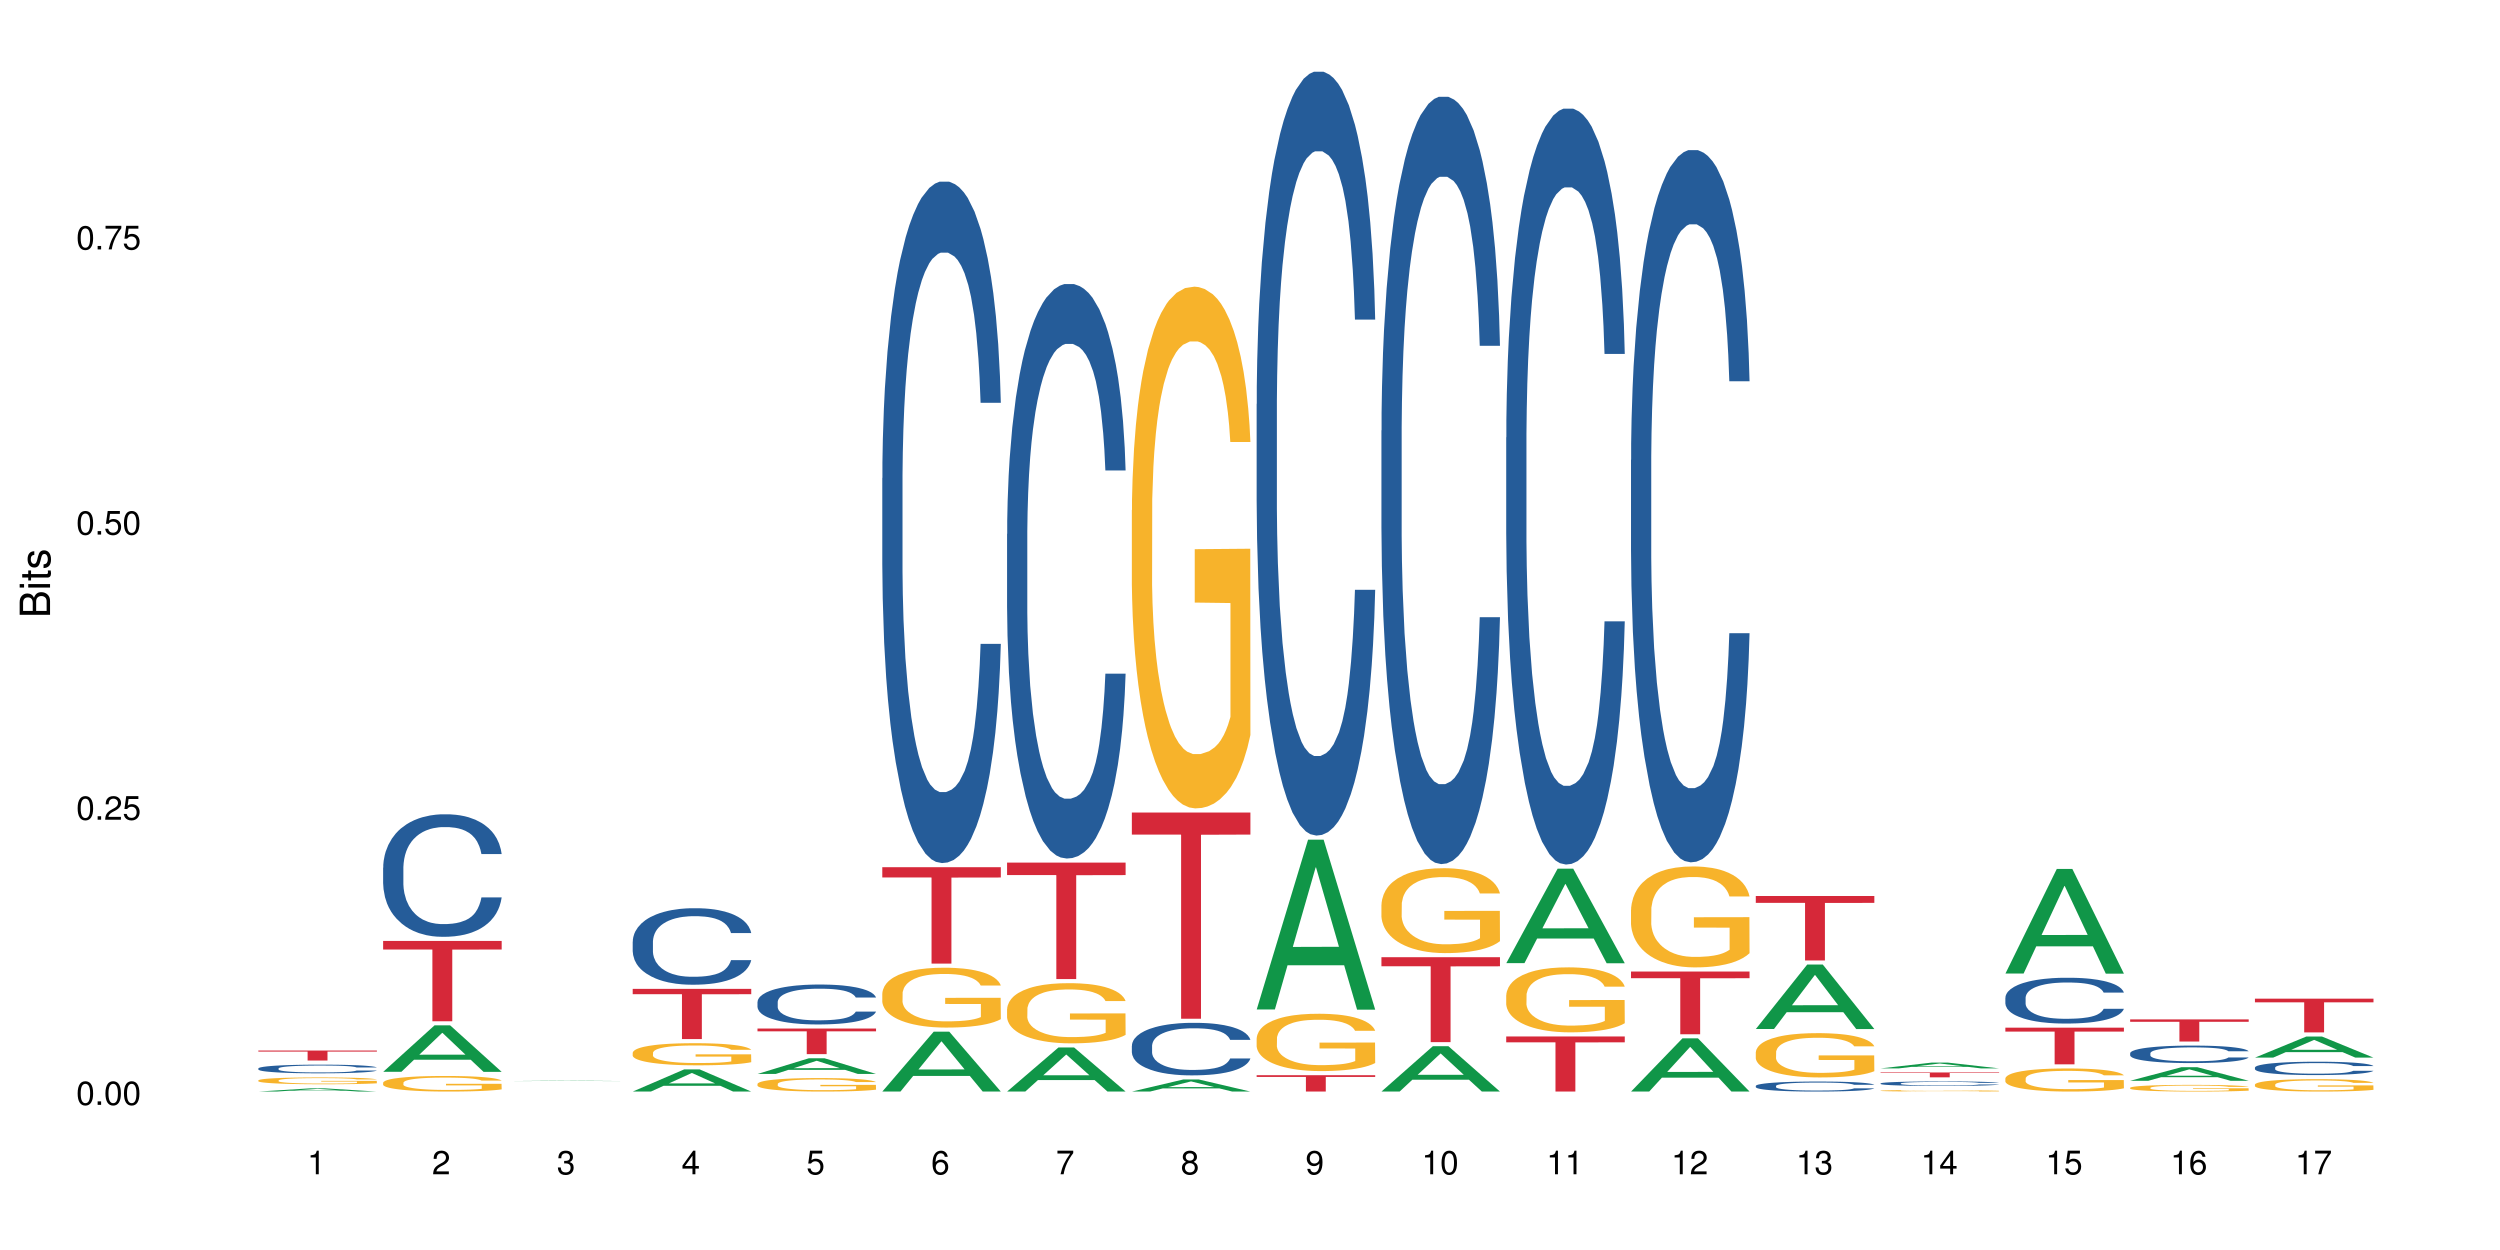 <?xml version="1.0" encoding="UTF-8"?>
<svg xmlns="http://www.w3.org/2000/svg" xmlns:xlink="http://www.w3.org/1999/xlink" width="720pt" height="360pt" viewBox="0 0 720 360" version="1.1">
<defs>
<g>
<symbol overflow="visible" id="glyph0-0">
<path style="stroke:none;" d=""/>
</symbol>
<symbol overflow="visible" id="glyph0-1">
<path style="stroke:none;" d="M 2.641 -6.797 C 2 -6.797 1.422 -6.531 1.078 -6.047 C 0.641 -5.453 0.406 -4.547 0.406 -3.297 C 0.406 -1 1.188 0.219 2.641 0.219 C 4.078 0.219 4.859 -1 4.859 -3.234 C 4.859 -4.562 4.656 -5.438 4.203 -6.047 C 3.844 -6.531 3.281 -6.797 2.641 -6.797 Z M 2.641 -6.047 C 3.547 -6.047 4 -5.125 4 -3.312 C 4 -1.375 3.562 -0.484 2.625 -0.484 C 1.734 -0.484 1.281 -1.422 1.281 -3.281 C 1.281 -5.141 1.734 -6.047 2.641 -6.047 Z M 2.641 -6.047 "/>
</symbol>
<symbol overflow="visible" id="glyph0-2">
<path style="stroke:none;" d="M 1.828 -1 L 0.828 -1 L 0.828 0 L 1.828 0 Z M 1.828 -1 "/>
</symbol>
<symbol overflow="visible" id="glyph0-3">
<path style="stroke:none;" d="M 4.859 -0.828 L 1.281 -0.828 C 1.359 -1.391 1.672 -1.75 2.5 -2.234 L 3.469 -2.75 C 4.406 -3.266 4.906 -3.969 4.906 -4.812 C 4.906 -5.375 4.672 -5.906 4.266 -6.266 C 3.859 -6.625 3.375 -6.797 2.719 -6.797 C 1.859 -6.797 1.219 -6.5 0.844 -5.922 C 0.609 -5.562 0.5 -5.125 0.484 -4.438 L 1.328 -4.438 C 1.359 -4.906 1.406 -5.188 1.531 -5.406 C 1.75 -5.812 2.188 -6.062 2.703 -6.062 C 3.469 -6.062 4.031 -5.516 4.031 -4.781 C 4.031 -4.25 3.719 -3.797 3.125 -3.438 L 2.234 -2.938 C 0.812 -2.141 0.406 -1.5 0.328 0 L 4.859 0 Z M 4.859 -0.828 "/>
</symbol>
<symbol overflow="visible" id="glyph0-4">
<path style="stroke:none;" d="M 4.562 -6.797 L 1.062 -6.797 L 0.547 -3.094 L 1.328 -3.094 C 1.719 -3.562 2.047 -3.734 2.578 -3.734 C 3.484 -3.734 4.062 -3.109 4.062 -2.094 C 4.062 -1.125 3.484 -0.531 2.578 -0.531 C 1.828 -0.531 1.375 -0.906 1.188 -1.672 L 0.328 -1.672 C 0.453 -1.109 0.547 -0.844 0.75 -0.594 C 1.125 -0.078 1.828 0.219 2.594 0.219 C 3.969 0.219 4.922 -0.781 4.922 -2.219 C 4.922 -3.562 4.031 -4.484 2.719 -4.484 C 2.25 -4.484 1.859 -4.359 1.469 -4.062 L 1.734 -5.969 L 4.562 -5.969 Z M 4.562 -6.797 "/>
</symbol>
<symbol overflow="visible" id="glyph0-5">
<path style="stroke:none;" d="M 4.984 -6.797 L 0.438 -6.797 L 0.438 -5.969 L 4.109 -5.969 C 2.5 -3.656 1.828 -2.234 1.328 0 L 2.219 0 C 2.594 -2.172 3.453 -4.047 4.984 -6.094 Z M 4.984 -6.797 "/>
</symbol>
<symbol overflow="visible" id="glyph0-6">
<path style="stroke:none;" d="M 2.484 -4.844 L 2.484 0 L 3.328 0 L 3.328 -6.797 L 2.766 -6.797 C 2.469 -5.75 2.281 -5.609 0.984 -5.453 L 0.984 -4.844 Z M 2.484 -4.844 "/>
</symbol>
<symbol overflow="visible" id="glyph0-7">
<path style="stroke:none;" d="M 2.125 -3.125 L 2.578 -3.125 C 3.516 -3.125 3.984 -2.703 3.984 -1.891 C 3.984 -1.031 3.469 -0.531 2.578 -0.531 C 1.656 -0.531 1.203 -0.984 1.156 -1.969 L 0.312 -1.969 C 0.344 -1.422 0.438 -1.078 0.609 -0.766 C 0.953 -0.109 1.625 0.219 2.547 0.219 C 3.953 0.219 4.859 -0.609 4.859 -1.906 C 4.859 -2.766 4.516 -3.25 3.703 -3.516 C 4.344 -3.766 4.656 -4.25 4.656 -4.938 C 4.656 -6.109 3.875 -6.797 2.578 -6.797 C 1.203 -6.797 0.484 -6.047 0.453 -4.609 L 1.297 -4.609 C 1.312 -5.016 1.344 -5.25 1.453 -5.453 C 1.641 -5.828 2.062 -6.062 2.594 -6.062 C 3.344 -6.062 3.797 -5.625 3.797 -4.906 C 3.797 -4.422 3.609 -4.141 3.25 -3.984 C 3.016 -3.891 2.719 -3.844 2.125 -3.844 Z M 2.125 -3.125 "/>
</symbol>
<symbol overflow="visible" id="glyph0-8">
<path style="stroke:none;" d="M 3.141 -1.625 L 3.141 0 L 3.984 0 L 3.984 -1.625 L 4.984 -1.625 L 4.984 -2.391 L 3.984 -2.391 L 3.984 -6.797 L 3.359 -6.797 L 0.266 -2.516 L 0.266 -1.625 Z M 3.141 -2.391 L 1 -2.391 L 3.141 -5.359 Z M 3.141 -2.391 "/>
</symbol>
<symbol overflow="visible" id="glyph0-9">
<path style="stroke:none;" d="M 4.781 -5.031 C 4.609 -6.141 3.891 -6.797 2.844 -6.797 C 2.094 -6.797 1.422 -6.438 1.031 -5.828 C 0.609 -5.172 0.406 -4.344 0.406 -3.094 C 0.406 -1.953 0.578 -1.234 0.984 -0.625 C 1.359 -0.078 1.953 0.219 2.703 0.219 C 3.984 0.219 4.922 -0.734 4.922 -2.078 C 4.922 -3.344 4.062 -4.234 2.844 -4.234 C 2.172 -4.234 1.641 -3.969 1.281 -3.469 C 1.281 -5.125 1.828 -6.047 2.797 -6.047 C 3.391 -6.047 3.797 -5.672 3.938 -5.031 Z M 2.734 -3.484 C 3.547 -3.484 4.062 -2.922 4.062 -2 C 4.062 -1.156 3.484 -0.531 2.703 -0.531 C 1.922 -0.531 1.328 -1.188 1.328 -2.047 C 1.328 -2.891 1.906 -3.484 2.734 -3.484 Z M 2.734 -3.484 "/>
</symbol>
<symbol overflow="visible" id="glyph0-10">
<path style="stroke:none;" d="M 3.75 -3.578 C 4.453 -4 4.688 -4.344 4.688 -4.984 C 4.688 -6.047 3.844 -6.797 2.641 -6.797 C 1.438 -6.797 0.594 -6.047 0.594 -4.984 C 0.594 -4.359 0.828 -4.016 1.516 -3.578 C 0.734 -3.203 0.359 -2.641 0.359 -1.891 C 0.359 -0.641 1.297 0.219 2.641 0.219 C 3.984 0.219 4.922 -0.641 4.922 -1.875 C 4.922 -2.641 4.531 -3.203 3.75 -3.578 Z M 2.641 -6.047 C 3.359 -6.047 3.812 -5.625 3.812 -4.969 C 3.812 -4.344 3.344 -3.922 2.641 -3.922 C 1.922 -3.922 1.453 -4.344 1.453 -4.984 C 1.453 -5.625 1.922 -6.047 2.641 -6.047 Z M 2.641 -3.203 C 3.484 -3.203 4.062 -2.672 4.062 -1.875 C 4.062 -1.062 3.484 -0.531 2.625 -0.531 C 1.797 -0.531 1.219 -1.078 1.219 -1.875 C 1.219 -2.672 1.797 -3.203 2.641 -3.203 Z M 2.641 -3.203 "/>
</symbol>
<symbol overflow="visible" id="glyph0-11">
<path style="stroke:none;" d="M 0.516 -1.547 C 0.672 -0.438 1.406 0.219 2.438 0.219 C 3.188 0.219 3.859 -0.141 4.266 -0.75 C 4.688 -1.406 4.891 -2.25 4.891 -3.484 C 4.891 -4.625 4.703 -5.359 4.312 -5.953 C 3.938 -6.5 3.344 -6.797 2.594 -6.797 C 1.297 -6.797 0.359 -5.844 0.359 -4.516 C 0.359 -3.25 1.234 -2.344 2.453 -2.344 C 3.094 -2.344 3.562 -2.578 4.016 -3.109 C 4 -1.453 3.469 -0.531 2.5 -0.531 C 1.906 -0.531 1.484 -0.906 1.359 -1.547 Z M 2.578 -6.062 C 3.375 -6.062 3.969 -5.406 3.969 -4.531 C 3.969 -3.688 3.375 -3.094 2.547 -3.094 C 1.734 -3.094 1.234 -3.672 1.234 -4.578 C 1.234 -5.438 1.797 -6.062 2.578 -6.062 Z M 2.578 -6.062 "/>
</symbol>
<symbol overflow="visible" id="glyph1-0">
<path style="stroke:none;" d=""/>
</symbol>
<symbol overflow="visible" id="glyph1-1">
<path style="stroke:none;" d="M 0 -0.953 L 0 -4.891 C 0 -5.719 -0.234 -6.344 -0.734 -6.797 C -1.188 -7.234 -1.812 -7.469 -2.5 -7.469 C -3.547 -7.469 -4.188 -7 -4.625 -5.875 C -4.984 -6.672 -5.641 -7.094 -6.531 -7.094 C -7.156 -7.094 -7.734 -6.859 -8.141 -6.391 C -8.562 -5.938 -8.75 -5.344 -8.75 -4.5 L -8.75 -0.953 Z M -4.984 -2.062 L -7.766 -2.062 L -7.766 -4.219 C -7.766 -4.844 -7.688 -5.203 -7.453 -5.5 C -7.219 -5.812 -6.859 -5.969 -6.375 -5.969 C -5.906 -5.969 -5.531 -5.812 -5.297 -5.5 C -5.062 -5.203 -4.984 -4.844 -4.984 -4.219 Z M -0.984 -2.062 L -4 -2.062 L -4 -4.781 C -4 -5.328 -3.859 -5.688 -3.578 -5.953 C -3.297 -6.219 -2.922 -6.359 -2.484 -6.359 C -2.062 -6.359 -1.688 -6.219 -1.406 -5.953 C -1.109 -5.688 -0.984 -5.328 -0.984 -4.781 Z M -0.984 -2.062 "/>
</symbol>
<symbol overflow="visible" id="glyph1-2">
<path style="stroke:none;" d="M -6.281 -1.797 L -6.281 -0.797 L 0 -0.797 L 0 -1.797 Z M -8.75 -1.797 L -8.75 -0.797 L -7.484 -0.797 L -7.484 -1.797 Z M -8.75 -1.797 "/>
</symbol>
<symbol overflow="visible" id="glyph1-3">
<path style="stroke:none;" d="M -6.281 -3.047 L -6.281 -2.016 L -8.016 -2.016 L -8.016 -1.016 L -6.281 -1.016 L -6.281 -0.172 L -5.469 -0.172 L -5.469 -1.016 L -0.719 -1.016 C -0.078 -1.016 0.281 -1.453 0.281 -2.234 C 0.281 -2.469 0.25 -2.719 0.188 -3.047 L -0.641 -3.047 C -0.609 -2.922 -0.594 -2.766 -0.594 -2.562 C -0.594 -2.141 -0.719 -2.016 -1.156 -2.016 L -5.469 -2.016 L -5.469 -3.047 Z M -6.281 -3.047 "/>
</symbol>
<symbol overflow="visible" id="glyph1-4">
<path style="stroke:none;" d="M -4.531 -5.25 C -5.766 -5.25 -6.469 -4.422 -6.469 -2.969 C -6.469 -1.516 -5.719 -0.562 -4.547 -0.562 C -3.562 -0.562 -3.094 -1.062 -2.734 -2.562 L -2.516 -3.484 C -2.344 -4.188 -2.094 -4.469 -1.625 -4.469 C -1.047 -4.469 -0.641 -3.875 -0.641 -3 C -0.641 -2.453 -0.797 -2 -1.062 -1.75 C -1.25 -1.594 -1.422 -1.531 -1.875 -1.469 L -1.875 -0.406 C -0.422 -0.453 0.281 -1.266 0.281 -2.922 C 0.281 -4.5 -0.5 -5.516 -1.719 -5.516 C -2.656 -5.516 -3.172 -4.984 -3.469 -3.734 L -3.703 -2.766 C -3.891 -1.953 -4.156 -1.609 -4.594 -1.609 C -5.172 -1.609 -5.547 -2.125 -5.547 -2.938 C -5.547 -3.75 -5.203 -4.172 -4.531 -4.203 Z M -4.531 -5.25 "/>
</symbol>
</g>
</defs>
<g id="surface58472">
<rect x="0" y="0" width="720" height="360" style="fill:rgb(100%,100%,100%);fill-opacity:1;stroke:none;"/>
<path style=" stroke:none;fill-rule:nonzero;fill:rgb(6.275%,58.824%,28.235%);fill-opacity:1;" d="M 74.402 314.371 L 74.438 314.367 L 89.211 313.449 L 93.699 313.449 L 108.543 314.371 L 103.328 314.371 L 99.605 314.129 L 83.301 314.129 L 79.656 314.371 L 74.402 314.371 L 84.871 314.031 L 98.113 314.031 L 91.508 313.598 L 91.438 313.598 L 91.363 313.602 L 84.836 314.031 L 84.871 314.031 Z M 74.402 314.371 "/>
<path style=" stroke:none;fill-rule:nonzero;fill:rgb(14.51%,36.078%,60%);fill-opacity:1;" d="M 74.402 307.707 L 74.445 307.703 L 74.445 307.648 L 74.57 307.562 L 74.859 307.453 L 75.152 307.379 L 75.902 307.242 L 76.941 307.113 L 78.023 307.012 L 78.816 306.953 L 79.523 306.906 L 81.148 306.824 L 82.188 306.777 L 83.312 306.738 L 84.688 306.703 L 85.684 306.68 L 87.934 306.641 L 89.598 306.625 L 90.891 306.617 L 93.68 306.617 L 95.344 306.629 L 96.551 306.641 L 97.887 306.656 L 99.008 306.68 L 100.965 306.73 L 102.715 306.793 L 103.508 306.828 L 104.754 306.898 L 105.711 306.969 L 106.379 307.027 L 107.129 307.113 L 107.793 307.215 L 108.293 307.332 L 108.543 307.43 L 102.715 307.43 L 102.422 307.34 L 102.09 307.266 L 101.465 307.176 L 100.84 307.109 L 99.969 307.043 L 99.176 307 L 98.094 306.953 L 97.137 306.926 L 96.137 306.906 L 95.18 306.895 L 93.348 306.879 L 91.223 306.879 L 90.434 306.883 L 88.809 306.902 L 87.934 306.918 L 86.684 306.949 L 85.809 306.98 L 84.77 307.027 L 84.062 307.062 L 83.188 307.125 L 82.562 307.176 L 81.855 307.25 L 81.438 307.309 L 81.062 307.371 L 80.73 307.449 L 80.48 307.527 L 80.312 307.613 L 80.23 307.695 L 80.23 308.047 L 80.312 308.129 L 80.523 308.227 L 81.062 308.367 L 81.855 308.488 L 82.77 308.582 L 83.645 308.652 L 84.145 308.684 L 84.812 308.719 L 85.852 308.766 L 87.352 308.812 L 88.227 308.828 L 89.559 308.848 L 90.934 308.855 L 92.766 308.855 L 94.387 308.848 L 95.469 308.836 L 96.594 308.816 L 98.137 308.777 L 99.094 308.742 L 99.926 308.699 L 100.551 308.656 L 100.965 308.621 L 101.59 308.547 L 102.09 308.473 L 102.465 308.391 L 102.715 308.312 L 108.543 308.312 L 108.293 308.406 L 107.918 308.492 L 107.543 308.559 L 106.961 308.641 L 106.297 308.711 L 105.34 308.789 L 104.547 308.844 L 103.508 308.898 L 102.547 308.945 L 101.508 308.98 L 99.969 309.027 L 98.969 309.051 L 97.887 309.07 L 96.594 309.09 L 94.969 309.105 L 93.223 309.113 L 91.598 309.117 L 89.848 309.113 L 88.559 309.102 L 86.852 309.082 L 84.727 309.043 L 83.188 309 L 81.98 308.953 L 80.938 308.91 L 79.773 308.848 L 78.273 308.746 L 77.359 308.668 L 76.734 308.605 L 76.027 308.516 L 75.527 308.438 L 74.941 308.309 L 74.527 308.148 L 74.402 308.02 Z M 74.402 307.707 "/>
<path style=" stroke:none;fill-rule:nonzero;fill:rgb(96.863%,70.196%,16.863%);fill-opacity:1;" d="M 74.402 311.141 L 74.445 311.141 L 74.445 311.105 L 74.609 311.023 L 75.027 310.91 L 75.566 310.82 L 76.152 310.746 L 76.527 310.711 L 77.148 310.656 L 77.691 310.617 L 79.066 310.535 L 80.812 310.457 L 81.773 310.426 L 82.855 310.395 L 84.395 310.363 L 85.102 310.348 L 87.27 310.32 L 89.723 310.301 L 92.43 310.297 L 93.68 310.297 L 95.387 310.305 L 97.719 310.324 L 99.051 310.344 L 100.09 310.363 L 101.176 310.387 L 102.508 310.422 L 103.754 310.465 L 104.754 310.508 L 105.754 310.562 L 106.586 310.617 L 107.293 310.684 L 107.918 310.758 L 108.293 310.82 L 108.543 310.883 L 102.758 310.883 L 102.422 310.82 L 102.047 310.773 L 101.426 310.711 L 100.801 310.668 L 100.176 310.637 L 99.008 310.59 L 98.012 310.559 L 96.762 310.535 L 95.555 310.52 L 94.18 310.508 L 93.348 310.504 L 91.141 310.504 L 89.141 310.516 L 87.977 310.531 L 87.145 310.547 L 85.977 310.57 L 85.27 310.594 L 84.852 310.609 L 83.605 310.664 L 82.77 310.715 L 82.312 310.75 L 81.73 310.805 L 81.312 310.852 L 80.855 310.922 L 80.605 310.977 L 80.273 311.102 L 80.23 311.426 L 80.355 311.492 L 80.605 311.566 L 80.938 311.633 L 81.438 311.699 L 81.938 311.754 L 82.812 311.824 L 83.562 311.871 L 84.145 311.898 L 85.27 311.949 L 85.727 311.965 L 86.809 311.996 L 87.934 312.023 L 89.309 312.043 L 90.348 312.055 L 92.016 312.062 L 94.137 312.062 L 96.637 312.055 L 98.219 312.039 L 99.301 312.023 L 100.008 312.012 L 100.883 311.992 L 101.508 311.973 L 102.09 311.953 L 102.797 311.922 L 102.797 311.492 L 92.516 311.492 L 92.516 311.289 L 108.504 311.289 L 108.543 311.992 L 107.668 312.039 L 106.586 312.086 L 105.547 312.125 L 104.465 312.152 L 102.922 312.188 L 101.676 312.211 L 99.758 312.234 L 98.012 312.25 L 96.18 312.262 L 94.555 312.266 L 92.641 312.27 L 90.934 312.266 L 89.102 312.254 L 87.641 312.242 L 86.309 312.223 L 84.977 312.199 L 83.312 312.16 L 82.23 312.129 L 81.105 312.094 L 79.98 312.047 L 78.98 312 L 78.316 311.961 L 77.648 311.918 L 76.941 311.863 L 76.277 311.801 L 75.777 311.746 L 75.316 311.684 L 74.984 311.625 L 74.652 311.543 L 74.484 311.477 L 74.402 311.422 Z M 74.402 311.141 "/>
<path style=" stroke:none;fill-rule:nonzero;fill:rgb(83.922%,15.686%,22.353%);fill-opacity:1;" d="M 74.402 302.547 L 108.543 302.547 L 108.543 302.855 L 94.316 302.859 L 94.316 305.441 L 88.59 305.441 L 88.59 302.863 L 88.508 302.855 L 74.402 302.855 Z M 74.402 302.547 "/>
<path style=" stroke:none;fill-rule:nonzero;fill:rgb(6.275%,58.824%,28.235%);fill-opacity:1;" d="M 110.34 308.688 L 110.379 308.676 L 125.148 295.297 L 129.637 295.297 L 144.484 308.699 L 139.266 308.699 L 135.547 305.199 L 119.242 305.199 L 115.594 308.688 L 110.34 308.688 L 120.809 303.754 L 134.051 303.742 L 127.449 297.484 L 127.375 297.473 L 127.301 297.512 L 120.773 303.742 L 120.809 303.754 Z M 110.34 308.688 "/>
<path style=" stroke:none;fill-rule:nonzero;fill:rgb(14.51%,36.078%,60%);fill-opacity:1;" d="M 110.34 249.883 L 110.383 249.848 L 110.383 249.074 L 110.508 247.848 L 110.801 246.301 L 111.09 245.238 L 111.84 243.336 L 112.879 241.496 L 113.965 240.078 L 114.754 239.238 L 115.461 238.594 L 117.086 237.402 L 118.125 236.789 L 119.25 236.238 L 120.625 235.691 L 121.625 235.371 L 123.871 234.855 L 125.539 234.629 L 126.828 234.531 L 129.617 234.531 L 131.285 234.66 L 132.492 234.82 L 133.824 235.078 L 134.949 235.371 L 136.906 236.078 L 138.652 236.98 L 139.445 237.496 L 140.695 238.496 L 141.652 239.465 L 142.316 240.305 L 143.066 241.496 L 143.734 242.949 L 144.234 244.594 L 144.484 245.98 L 138.652 245.98 L 138.363 244.688 L 138.027 243.691 L 137.406 242.367 L 136.781 241.434 L 135.906 240.496 L 135.113 239.883 L 134.031 239.273 L 133.074 238.883 L 132.074 238.594 L 131.117 238.402 L 129.285 238.207 L 127.16 238.207 L 126.371 238.273 L 124.746 238.531 L 123.871 238.754 L 122.625 239.207 L 121.75 239.625 L 120.707 240.27 L 120 240.82 L 119.125 241.656 L 118.5 242.398 L 117.793 243.465 L 117.379 244.27 L 117.004 245.172 L 116.668 246.238 L 116.418 247.367 L 116.254 248.559 L 116.172 249.719 L 116.172 254.719 L 116.254 255.879 L 116.461 257.234 L 117.004 259.199 L 117.793 260.91 L 118.711 262.266 L 119.586 263.23 L 120.082 263.684 L 120.75 264.199 L 121.789 264.844 L 123.289 265.488 L 124.164 265.746 L 125.496 266.004 L 126.871 266.133 L 128.703 266.133 L 130.328 266.004 L 131.41 265.844 L 132.531 265.586 L 134.074 265.039 L 135.031 264.523 L 135.863 263.91 L 136.488 263.297 L 136.906 262.781 L 137.531 261.781 L 138.027 260.684 L 138.402 259.555 L 138.652 258.457 L 144.484 258.457 L 144.234 259.75 L 143.859 261.008 L 143.484 261.941 L 142.902 263.07 L 142.234 264.07 L 141.277 265.199 L 140.484 265.941 L 139.445 266.746 L 138.488 267.359 L 137.445 267.906 L 135.906 268.551 L 134.906 268.875 L 133.824 269.164 L 132.531 269.422 L 130.91 269.648 L 129.16 269.777 L 127.535 269.809 L 125.789 269.746 L 124.496 269.617 L 122.789 269.328 L 120.668 268.746 L 119.125 268.133 L 117.918 267.52 L 116.879 266.875 L 115.711 266.004 L 114.215 264.586 L 113.297 263.488 L 112.672 262.586 L 111.965 261.328 L 111.465 260.199 L 110.883 258.395 L 110.465 256.105 L 110.34 254.332 Z M 110.34 249.883 "/>
<path style=" stroke:none;fill-rule:nonzero;fill:rgb(96.863%,70.196%,16.863%);fill-opacity:1;" d="M 110.34 311.805 L 110.383 311.797 L 110.383 311.715 L 110.551 311.531 L 110.965 311.277 L 111.508 311.07 L 112.09 310.906 L 112.465 310.816 L 113.09 310.695 L 113.629 310.605 L 115.004 310.422 L 116.754 310.25 L 117.711 310.176 L 118.793 310.105 L 120.332 310.027 L 121.043 309.996 L 123.207 309.934 L 125.664 309.891 L 128.371 309.879 L 129.617 309.883 L 131.324 309.898 L 133.656 309.945 L 134.988 309.984 L 136.031 310.027 L 137.113 310.078 L 138.445 310.16 L 139.695 310.262 L 140.695 310.359 L 141.691 310.48 L 142.527 310.613 L 143.234 310.758 L 143.859 310.93 L 144.234 311.074 L 144.484 311.215 L 138.695 311.215 L 138.363 311.074 L 137.988 310.961 L 137.363 310.828 L 136.738 310.727 L 136.113 310.648 L 134.949 310.543 L 133.949 310.477 L 132.699 310.422 L 131.492 310.383 L 130.117 310.359 L 129.285 310.352 L 127.078 310.352 L 125.082 310.379 L 123.914 310.414 L 123.082 310.445 L 121.914 310.508 L 121.207 310.555 L 120.793 310.59 L 119.543 310.715 L 118.711 310.832 L 118.25 310.91 L 117.668 311.031 L 117.254 311.141 L 116.793 311.305 L 116.543 311.43 L 116.211 311.707 L 116.172 312.445 L 116.293 312.602 L 116.543 312.77 L 116.879 312.918 L 117.379 313.074 L 117.879 313.191 L 118.75 313.352 L 119.5 313.461 L 120.082 313.531 L 121.207 313.641 L 121.664 313.676 L 122.75 313.75 L 123.871 313.809 L 125.246 313.859 L 126.289 313.883 L 127.953 313.902 L 130.078 313.902 L 132.574 313.879 L 134.156 313.844 L 135.238 313.812 L 135.945 313.785 L 136.82 313.738 L 137.445 313.699 L 138.027 313.652 L 138.738 313.582 L 138.738 312.602 L 128.453 312.598 L 128.453 312.141 L 144.441 312.137 L 144.484 313.738 L 143.609 313.852 L 142.527 313.957 L 141.484 314.039 L 140.402 314.109 L 138.863 314.188 L 137.613 314.234 L 135.699 314.293 L 133.949 314.328 L 132.117 314.355 L 130.492 314.367 L 128.578 314.371 L 126.871 314.363 L 125.039 314.336 L 123.582 314.305 L 122.25 314.266 L 120.918 314.211 L 119.25 314.125 L 118.168 314.055 L 117.043 313.969 L 115.922 313.867 L 114.922 313.754 L 114.254 313.668 L 113.59 313.57 L 112.879 313.449 L 112.215 313.309 L 111.715 313.18 L 111.258 313.039 L 110.922 312.902 L 110.59 312.719 L 110.426 312.57 L 110.34 312.441 Z M 110.34 311.805 "/>
<path style=" stroke:none;fill-rule:nonzero;fill:rgb(83.922%,15.686%,22.353%);fill-opacity:1;" d="M 110.34 270.988 L 144.484 270.988 L 144.484 273.465 L 130.254 273.488 L 130.254 294.117 L 124.527 294.117 L 124.527 273.508 L 124.445 273.465 L 110.34 273.465 Z M 110.34 270.988 "/>
<path style=" stroke:none;fill-rule:nonzero;fill:rgb(6.275%,58.824%,28.235%);fill-opacity:1;" d="M 146.281 311.352 L 146.316 311.352 L 161.09 311.238 L 165.574 311.238 L 180.422 311.352 L 175.207 311.352 L 171.484 311.32 L 155.18 311.32 L 151.531 311.352 L 146.281 311.352 L 156.75 311.309 L 169.988 311.309 L 163.387 311.254 L 163.242 311.254 L 156.711 311.309 L 156.75 311.309 Z M 146.281 311.352 "/>
<path style=" stroke:none;fill-rule:nonzero;fill:rgb(6.275%,58.824%,28.235%);fill-opacity:1;" d="M 182.219 314.363 L 182.254 314.359 L 197.027 307.992 L 201.516 307.992 L 216.359 314.371 L 211.145 314.371 L 207.422 312.707 L 191.117 312.707 L 187.473 314.363 L 182.219 314.363 L 192.688 312.016 L 205.93 312.012 L 199.324 309.035 L 199.254 309.031 L 199.18 309.047 L 192.652 312.012 L 192.688 312.016 Z M 182.219 314.363 "/>
<path style=" stroke:none;fill-rule:nonzero;fill:rgb(14.51%,36.078%,60%);fill-opacity:1;" d="M 182.219 271.16 L 182.262 271.141 L 182.262 270.656 L 182.387 269.895 L 182.676 268.926 L 182.969 268.262 L 183.719 267.074 L 184.758 265.926 L 185.84 265.039 L 186.633 264.516 L 187.34 264.113 L 188.965 263.367 L 190.004 262.984 L 191.129 262.645 L 192.504 262.301 L 193.5 262.102 L 195.75 261.777 L 197.414 261.637 L 198.707 261.578 L 201.496 261.578 L 203.16 261.656 L 204.367 261.758 L 205.703 261.918 L 206.824 262.102 L 208.781 262.543 L 210.531 263.105 L 211.32 263.43 L 212.57 264.055 L 213.527 264.656 L 214.195 265.18 L 214.945 265.926 L 215.609 266.832 L 216.109 267.859 L 216.359 268.727 L 210.531 268.727 L 210.238 267.918 L 209.906 267.297 L 209.281 266.469 L 208.656 265.887 L 207.781 265.301 L 206.992 264.918 L 205.91 264.535 L 204.953 264.297 L 203.953 264.113 L 202.996 263.992 L 201.164 263.871 L 199.039 263.871 L 198.25 263.914 L 196.625 264.074 L 195.75 264.215 L 194.5 264.496 L 193.625 264.758 L 192.586 265.16 L 191.879 265.504 L 191.004 266.027 L 190.379 266.488 L 189.672 267.156 L 189.254 267.656 L 188.879 268.223 L 188.547 268.887 L 188.297 269.59 L 188.129 270.336 L 188.047 271.062 L 188.047 274.184 L 188.129 274.906 L 188.34 275.754 L 188.879 276.98 L 189.672 278.047 L 190.586 278.895 L 191.461 279.496 L 191.961 279.781 L 192.629 280.102 L 193.668 280.504 L 195.168 280.906 L 196.043 281.07 L 197.375 281.23 L 198.746 281.309 L 200.578 281.309 L 202.203 281.23 L 203.285 281.129 L 204.41 280.969 L 205.949 280.625 L 206.91 280.305 L 207.742 279.922 L 208.367 279.539 L 208.781 279.215 L 209.406 278.594 L 209.906 277.906 L 210.281 277.203 L 210.531 276.52 L 216.359 276.52 L 216.109 277.324 L 215.734 278.109 L 215.359 278.691 L 214.777 279.398 L 214.113 280.02 L 213.152 280.727 L 212.363 281.188 L 211.32 281.691 L 210.363 282.074 L 209.324 282.418 L 207.781 282.82 L 206.785 283.023 L 205.703 283.203 L 204.41 283.363 L 202.785 283.504 L 201.039 283.586 L 199.414 283.605 L 197.664 283.566 L 196.375 283.484 L 194.668 283.305 L 192.543 282.941 L 191.004 282.559 L 189.797 282.176 L 188.754 281.773 L 187.59 281.23 L 186.09 280.344 L 185.176 279.66 L 184.551 279.094 L 183.844 278.309 L 183.344 277.605 L 182.758 276.477 L 182.344 275.047 L 182.219 273.941 Z M 182.219 271.16 "/>
<path style=" stroke:none;fill-rule:nonzero;fill:rgb(96.863%,70.196%,16.863%);fill-opacity:1;" d="M 182.219 303.168 L 182.262 303.164 L 182.262 303.047 L 182.426 302.785 L 182.844 302.422 L 183.383 302.125 L 183.969 301.895 L 184.344 301.77 L 184.965 301.598 L 185.508 301.469 L 186.883 301.207 L 188.629 300.961 L 189.59 300.855 L 190.672 300.758 L 192.211 300.648 L 192.918 300.605 L 195.086 300.512 L 197.539 300.457 L 200.246 300.438 L 201.496 300.445 L 203.203 300.465 L 205.535 300.531 L 206.867 300.59 L 207.906 300.648 L 208.992 300.723 L 210.324 300.84 L 211.57 300.98 L 212.57 301.117 L 213.57 301.293 L 214.402 301.48 L 215.109 301.684 L 215.734 301.93 L 216.109 302.133 L 216.359 302.336 L 210.574 302.336 L 210.238 302.133 L 209.863 301.977 L 209.242 301.781 L 208.617 301.645 L 207.992 301.531 L 206.824 301.383 L 205.828 301.289 L 204.578 301.207 L 203.371 301.152 L 201.996 301.117 L 201.164 301.105 L 198.957 301.105 L 196.957 301.148 L 195.793 301.195 L 194.961 301.242 L 193.793 301.328 L 193.086 301.398 L 192.668 301.445 L 191.422 301.625 L 190.586 301.789 L 190.129 301.898 L 189.547 302.074 L 189.129 302.23 L 188.672 302.465 L 188.422 302.641 L 188.09 303.035 L 188.047 304.082 L 188.172 304.305 L 188.422 304.543 L 188.754 304.754 L 189.254 304.973 L 189.754 305.145 L 190.629 305.371 L 191.379 305.523 L 191.961 305.621 L 193.086 305.777 L 193.543 305.832 L 194.625 305.934 L 195.75 306.016 L 197.125 306.086 L 198.164 306.121 L 199.832 306.152 L 201.953 306.152 L 204.453 306.117 L 206.035 306.07 L 207.117 306.023 L 207.824 305.98 L 208.699 305.918 L 209.324 305.859 L 209.906 305.797 L 210.613 305.695 L 210.613 304.305 L 200.332 304.297 L 200.332 303.645 L 216.32 303.641 L 216.359 305.918 L 215.484 306.074 L 214.402 306.227 L 213.363 306.344 L 212.281 306.441 L 210.738 306.551 L 209.488 306.621 L 207.574 306.703 L 205.828 306.758 L 203.996 306.793 L 202.371 306.809 L 200.457 306.812 L 198.746 306.801 L 196.918 306.77 L 195.457 306.723 L 194.125 306.664 L 192.793 306.586 L 191.129 306.465 L 190.047 306.367 L 188.922 306.242 L 187.797 306.098 L 186.797 305.941 L 186.133 305.82 L 185.465 305.68 L 184.758 305.504 L 184.094 305.305 L 183.594 305.125 L 183.133 304.922 L 182.801 304.73 L 182.469 304.469 L 182.301 304.258 L 182.219 304.078 Z M 182.219 303.168 "/>
<path style=" stroke:none;fill-rule:nonzero;fill:rgb(83.922%,15.686%,22.353%);fill-opacity:1;" d="M 182.219 284.785 L 216.359 284.785 L 216.359 286.336 L 202.133 286.348 L 202.133 299.258 L 196.406 299.258 L 196.406 286.363 L 196.324 286.336 L 182.219 286.336 Z M 182.219 284.785 "/>
<path style=" stroke:none;fill-rule:nonzero;fill:rgb(6.275%,58.824%,28.235%);fill-opacity:1;" d="M 218.156 309.297 L 218.195 309.293 L 232.965 304.777 L 237.453 304.777 L 252.301 309.301 L 247.082 309.301 L 243.363 308.121 L 227.059 308.121 L 223.41 309.297 L 218.156 309.297 L 228.625 307.633 L 241.867 307.629 L 235.266 305.52 L 235.191 305.512 L 235.117 305.527 L 228.59 307.629 L 228.625 307.633 Z M 218.156 309.297 "/>
<path style=" stroke:none;fill-rule:nonzero;fill:rgb(14.51%,36.078%,60%);fill-opacity:1;" d="M 218.156 288.555 L 218.199 288.543 L 218.199 288.289 L 218.324 287.891 L 218.613 287.387 L 218.906 287.039 L 219.656 286.422 L 220.695 285.82 L 221.781 285.359 L 222.57 285.086 L 223.277 284.875 L 224.902 284.488 L 225.941 284.289 L 227.066 284.109 L 228.441 283.93 L 229.441 283.824 L 231.688 283.656 L 233.355 283.586 L 234.645 283.555 L 237.434 283.555 L 239.102 283.594 L 240.309 283.648 L 241.641 283.73 L 242.766 283.824 L 244.723 284.059 L 246.469 284.352 L 247.262 284.52 L 248.512 284.844 L 249.469 285.16 L 250.133 285.434 L 250.883 285.82 L 251.551 286.293 L 252.051 286.832 L 252.301 287.281 L 246.469 287.281 L 246.18 286.863 L 245.844 286.535 L 245.223 286.105 L 244.598 285.801 L 243.723 285.496 L 242.93 285.297 L 241.848 285.098 L 240.891 284.973 L 239.891 284.875 L 238.934 284.812 L 237.102 284.75 L 234.977 284.75 L 234.188 284.77 L 232.562 284.855 L 231.688 284.93 L 230.441 285.074 L 229.566 285.211 L 228.523 285.422 L 227.816 285.602 L 226.941 285.875 L 226.316 286.117 L 225.609 286.461 L 225.195 286.727 L 224.82 287.02 L 224.484 287.367 L 224.234 287.734 L 224.07 288.121 L 223.984 288.5 L 223.984 290.129 L 224.07 290.508 L 224.277 290.949 L 224.82 291.59 L 225.609 292.145 L 226.527 292.586 L 227.402 292.902 L 227.898 293.051 L 228.566 293.219 L 229.605 293.426 L 231.105 293.637 L 231.98 293.723 L 233.312 293.805 L 234.688 293.848 L 236.52 293.848 L 238.145 293.805 L 239.227 293.754 L 240.348 293.668 L 241.891 293.492 L 242.848 293.324 L 243.68 293.121 L 244.305 292.922 L 244.723 292.754 L 245.348 292.43 L 245.844 292.074 L 246.219 291.703 L 246.469 291.348 L 252.301 291.348 L 252.051 291.77 L 251.676 292.176 L 251.301 292.48 L 250.719 292.852 L 250.051 293.176 L 249.094 293.543 L 248.301 293.785 L 247.262 294.047 L 246.305 294.246 L 245.262 294.426 L 243.723 294.637 L 242.723 294.742 L 241.641 294.836 L 240.348 294.918 L 238.727 294.992 L 236.977 295.035 L 235.352 295.047 L 233.605 295.023 L 232.312 294.984 L 230.605 294.887 L 228.484 294.699 L 226.941 294.5 L 225.734 294.301 L 224.695 294.09 L 223.527 293.805 L 222.031 293.344 L 221.113 292.988 L 220.488 292.691 L 219.781 292.281 L 219.281 291.914 L 218.699 291.328 L 218.281 290.582 L 218.156 290.004 Z M 218.156 288.555 "/>
<path style=" stroke:none;fill-rule:nonzero;fill:rgb(96.863%,70.196%,16.863%);fill-opacity:1;" d="M 218.156 312.148 L 218.199 312.145 L 218.199 312.074 L 218.367 311.914 L 218.781 311.691 L 219.324 311.512 L 219.906 311.371 L 220.281 311.293 L 220.906 311.188 L 221.445 311.109 L 222.82 310.949 L 224.57 310.801 L 225.527 310.738 L 226.609 310.676 L 228.148 310.609 L 228.859 310.586 L 231.023 310.527 L 233.48 310.492 L 236.188 310.48 L 237.434 310.484 L 239.141 310.5 L 241.473 310.539 L 242.805 310.574 L 243.848 310.609 L 244.93 310.656 L 246.262 310.727 L 247.512 310.812 L 248.512 310.898 L 249.508 311.004 L 250.344 311.117 L 251.051 311.242 L 251.676 311.391 L 252.051 311.516 L 252.301 311.641 L 246.512 311.641 L 246.18 311.516 L 245.805 311.418 L 245.18 311.301 L 244.555 311.215 L 243.93 311.148 L 242.766 311.059 L 241.766 311 L 240.516 310.949 L 239.309 310.918 L 237.934 310.898 L 237.102 310.891 L 234.895 310.891 L 232.895 310.914 L 231.73 310.941 L 230.898 310.973 L 229.73 311.023 L 229.023 311.066 L 228.609 311.098 L 227.359 311.207 L 226.527 311.305 L 226.066 311.371 L 225.484 311.48 L 225.07 311.574 L 224.609 311.719 L 224.359 311.824 L 224.027 312.066 L 223.984 312.703 L 224.109 312.84 L 224.359 312.984 L 224.695 313.113 L 225.195 313.25 L 225.691 313.352 L 226.566 313.488 L 227.316 313.582 L 227.898 313.641 L 229.023 313.738 L 229.48 313.77 L 230.566 313.836 L 231.688 313.883 L 233.062 313.926 L 234.105 313.949 L 235.77 313.965 L 237.895 313.965 L 240.391 313.945 L 241.973 313.914 L 243.055 313.887 L 243.762 313.863 L 244.637 313.824 L 245.262 313.789 L 245.844 313.75 L 246.555 313.688 L 246.555 312.84 L 236.27 312.836 L 236.27 312.438 L 252.258 312.434 L 252.301 313.824 L 251.426 313.918 L 250.344 314.012 L 249.301 314.082 L 248.219 314.145 L 246.68 314.211 L 245.43 314.254 L 243.516 314.305 L 241.766 314.336 L 239.934 314.355 L 238.309 314.367 L 236.395 314.371 L 234.688 314.363 L 232.855 314.344 L 231.398 314.312 L 230.066 314.277 L 228.734 314.23 L 227.066 314.156 L 225.984 314.098 L 224.859 314.023 L 223.738 313.934 L 222.738 313.836 L 222.07 313.762 L 221.406 313.68 L 220.695 313.57 L 220.031 313.449 L 219.531 313.34 L 219.074 313.215 L 218.738 313.098 L 218.406 312.938 L 218.242 312.812 L 218.156 312.703 Z M 218.156 312.148 "/>
<path style=" stroke:none;fill-rule:nonzero;fill:rgb(83.922%,15.686%,22.353%);fill-opacity:1;" d="M 218.156 296.227 L 252.301 296.227 L 252.301 297.016 L 238.07 297.02 L 238.07 303.598 L 232.344 303.598 L 232.344 297.027 L 232.262 297.016 L 218.156 297.016 Z M 218.156 296.227 "/>
<path style=" stroke:none;fill-rule:nonzero;fill:rgb(6.275%,58.824%,28.235%);fill-opacity:1;" d="M 254.098 314.355 L 254.133 314.34 L 268.906 297.125 L 273.391 297.125 L 288.238 314.371 L 283.023 314.371 L 279.301 309.867 L 262.996 309.867 L 259.348 314.355 L 254.098 314.355 L 264.566 308.008 L 277.805 307.992 L 271.203 299.941 L 271.129 299.926 L 271.059 299.977 L 264.527 307.992 L 264.566 308.008 Z M 254.098 314.355 "/>
<path style=" stroke:none;fill-rule:nonzero;fill:rgb(14.51%,36.078%,60%);fill-opacity:1;" d="M 254.098 137.711 L 254.137 137.531 L 254.137 133.227 L 254.262 126.41 L 254.555 117.801 L 254.844 111.883 L 255.594 101.297 L 256.637 91.074 L 257.719 83.18 L 258.508 78.516 L 259.219 74.93 L 260.84 68.293 L 261.883 64.887 L 263.008 61.836 L 264.379 58.785 L 265.379 56.992 L 267.629 54.121 L 269.293 52.867 L 270.582 52.328 L 273.375 52.328 L 275.039 53.047 L 276.246 53.941 L 277.578 55.379 L 278.703 56.992 L 280.66 60.938 L 282.41 65.961 L 283.199 68.832 L 284.449 74.391 L 285.406 79.773 L 286.074 84.438 L 286.82 91.074 L 287.488 99.145 L 287.988 108.293 L 288.238 116.008 L 282.41 116.008 L 282.117 108.832 L 281.785 103.27 L 281.16 95.918 L 280.535 90.715 L 279.66 85.512 L 278.871 82.105 L 277.785 78.695 L 276.828 76.543 L 275.832 74.93 L 274.871 73.855 L 273.039 72.777 L 270.918 72.777 L 270.125 73.137 L 268.504 74.57 L 267.629 75.828 L 266.379 78.34 L 265.504 80.668 L 264.465 84.258 L 263.754 87.309 L 262.883 91.969 L 262.258 96.098 L 261.551 102.016 L 261.133 106.5 L 260.758 111.523 L 260.426 117.441 L 260.176 123.719 L 260.008 130.355 L 259.926 136.812 L 259.926 164.617 L 260.008 171.074 L 260.215 178.609 L 260.758 189.551 L 261.551 199.059 L 262.465 206.59 L 263.34 211.973 L 263.84 214.484 L 264.504 217.355 L 265.547 220.941 L 267.043 224.527 L 267.918 225.965 L 269.25 227.398 L 270.625 228.117 L 272.457 228.117 L 274.082 227.398 L 275.164 226.504 L 276.289 225.066 L 277.828 222.02 L 278.785 219.148 L 279.617 215.738 L 280.242 212.332 L 280.66 209.461 L 281.285 203.902 L 281.785 197.801 L 282.16 191.523 L 282.41 185.426 L 288.238 185.426 L 287.988 192.602 L 287.613 199.598 L 287.238 204.797 L 286.656 211.074 L 285.988 216.637 L 285.031 222.914 L 284.242 227.039 L 283.199 231.523 L 282.242 234.934 L 281.203 237.98 L 279.66 241.57 L 278.66 243.363 L 277.578 244.977 L 276.289 246.414 L 274.664 247.668 L 272.914 248.387 L 271.293 248.566 L 269.543 248.207 L 268.254 247.488 L 266.547 245.875 L 264.422 242.645 L 262.883 239.238 L 261.672 235.828 L 260.633 232.242 L 259.469 227.398 L 257.969 219.508 L 257.051 213.406 L 256.426 208.387 L 255.719 201.391 L 255.219 195.113 L 254.637 185.066 L 254.223 172.332 L 254.098 162.465 Z M 254.098 137.711 "/>
<path style=" stroke:none;fill-rule:nonzero;fill:rgb(96.863%,70.196%,16.863%);fill-opacity:1;" d="M 254.098 286.086 L 254.137 286.07 L 254.137 285.754 L 254.305 285.047 L 254.719 284.07 L 255.262 283.266 L 255.844 282.637 L 256.219 282.305 L 256.844 281.832 L 257.387 281.488 L 258.758 280.777 L 260.508 280.117 L 261.465 279.832 L 262.547 279.566 L 264.09 279.266 L 264.797 279.156 L 266.961 278.902 L 269.418 278.746 L 272.125 278.699 L 273.375 278.715 L 275.082 278.777 L 277.414 278.949 L 278.746 279.109 L 279.785 279.266 L 280.867 279.473 L 282.199 279.785 L 283.449 280.164 L 284.449 280.543 L 285.449 281.016 L 286.281 281.52 L 286.988 282.07 L 287.613 282.73 L 287.988 283.281 L 288.238 283.832 L 282.449 283.832 L 282.117 283.281 L 281.742 282.855 L 281.117 282.336 L 280.492 281.961 L 279.867 281.66 L 278.703 281.25 L 277.703 281 L 276.453 280.777 L 275.246 280.637 L 273.875 280.543 L 273.039 280.512 L 270.832 280.512 L 268.836 280.621 L 267.668 280.746 L 266.836 280.871 L 265.672 281.109 L 264.965 281.297 L 264.547 281.426 L 263.297 281.914 L 262.465 282.352 L 262.008 282.652 L 261.426 283.125 L 261.008 283.551 L 260.551 284.18 L 260.301 284.652 L 259.965 285.723 L 259.926 288.559 L 260.051 289.156 L 260.301 289.805 L 260.633 290.371 L 261.133 290.969 L 261.633 291.426 L 262.508 292.039 L 263.258 292.449 L 263.84 292.715 L 264.965 293.141 L 265.422 293.285 L 266.504 293.566 L 267.629 293.789 L 269 293.977 L 270.043 294.07 L 271.707 294.148 L 273.832 294.148 L 276.328 294.055 L 277.91 293.93 L 278.996 293.805 L 279.703 293.691 L 280.578 293.52 L 281.203 293.363 L 281.785 293.188 L 282.492 292.922 L 282.492 289.156 L 272.207 289.141 L 272.207 287.379 L 288.195 287.363 L 288.238 293.52 L 287.363 293.945 L 286.281 294.355 L 285.238 294.668 L 284.156 294.938 L 282.617 295.238 L 281.367 295.426 L 279.453 295.645 L 277.703 295.789 L 275.871 295.883 L 274.246 295.93 L 272.332 295.945 L 270.625 295.914 L 268.793 295.82 L 267.336 295.691 L 266.004 295.535 L 264.672 295.332 L 263.008 295 L 261.922 294.73 L 260.801 294.402 L 259.676 294.008 L 258.676 293.582 L 258.012 293.25 L 257.344 292.875 L 256.637 292.402 L 255.969 291.867 L 255.469 291.379 L 255.012 290.828 L 254.68 290.309 L 254.348 289.598 L 254.18 289.031 L 254.098 288.543 Z M 254.098 286.086 "/>
<path style=" stroke:none;fill-rule:nonzero;fill:rgb(83.922%,15.686%,22.353%);fill-opacity:1;" d="M 254.098 249.746 L 288.238 249.746 L 288.238 252.719 L 274.008 252.742 L 274.008 277.52 L 268.285 277.52 L 268.285 252.77 L 268.199 252.719 L 254.098 252.719 Z M 254.098 249.746 "/>
<path style=" stroke:none;fill-rule:nonzero;fill:rgb(6.275%,58.824%,28.235%);fill-opacity:1;" d="M 290.035 314.359 L 290.07 314.348 L 304.844 301.664 L 309.332 301.664 L 324.176 314.371 L 318.961 314.371 L 315.238 311.055 L 298.934 311.055 L 295.289 314.359 L 290.035 314.359 L 300.504 309.684 L 313.746 309.672 L 307.141 303.742 L 307.07 303.73 L 306.996 303.766 L 300.469 309.672 L 300.504 309.684 Z M 290.035 314.359 "/>
<path style=" stroke:none;fill-rule:nonzero;fill:rgb(14.51%,36.078%,60%);fill-opacity:1;" d="M 290.035 153.797 L 290.078 153.645 L 290.078 150.016 L 290.203 144.27 L 290.492 137.012 L 290.785 132.02 L 291.535 123.098 L 292.574 114.477 L 293.656 107.824 L 294.449 103.891 L 295.156 100.867 L 296.781 95.273 L 297.82 92.398 L 298.945 89.828 L 300.32 87.258 L 301.316 85.742 L 303.566 83.324 L 305.23 82.266 L 306.523 81.812 L 309.312 81.812 L 310.977 82.418 L 312.184 83.172 L 313.52 84.383 L 314.641 85.742 L 316.598 89.07 L 318.348 93.305 L 319.137 95.727 L 320.387 100.414 L 321.344 104.949 L 322.012 108.883 L 322.762 114.477 L 323.426 121.281 L 323.926 128.996 L 324.176 135.5 L 318.348 135.5 L 318.055 129.449 L 317.723 124.762 L 317.098 118.562 L 316.473 114.176 L 315.598 109.789 L 314.809 106.918 L 313.727 104.043 L 312.77 102.227 L 311.77 100.867 L 310.812 99.961 L 308.98 99.051 L 306.855 99.051 L 306.066 99.355 L 304.441 100.566 L 303.566 101.625 L 302.316 103.742 L 301.441 105.707 L 300.402 108.73 L 299.695 111.301 L 298.82 115.234 L 298.195 118.711 L 297.488 123.703 L 297.07 127.484 L 296.695 131.719 L 296.363 136.707 L 296.113 142 L 295.945 147.598 L 295.863 153.043 L 295.863 176.48 L 295.945 181.926 L 296.156 188.277 L 296.695 197.504 L 297.488 205.52 L 298.402 211.871 L 299.277 216.406 L 299.777 218.523 L 300.445 220.945 L 301.484 223.969 L 302.984 226.992 L 303.859 228.203 L 305.191 229.414 L 306.562 230.016 L 308.395 230.016 L 310.02 229.414 L 311.102 228.656 L 312.227 227.445 L 313.766 224.875 L 314.727 222.457 L 315.559 219.582 L 316.184 216.711 L 316.598 214.289 L 317.223 209.602 L 317.723 204.461 L 318.098 199.168 L 318.348 194.023 L 324.176 194.023 L 323.926 200.074 L 323.551 205.973 L 323.176 210.359 L 322.594 215.652 L 321.93 220.34 L 320.969 225.633 L 320.18 229.109 L 319.137 232.891 L 318.18 235.766 L 317.141 238.336 L 315.598 241.359 L 314.602 242.871 L 313.52 244.234 L 312.227 245.441 L 310.602 246.5 L 308.855 247.105 L 307.23 247.258 L 305.48 246.957 L 304.191 246.352 L 302.484 244.988 L 300.359 242.266 L 298.82 239.395 L 297.613 236.52 L 296.57 233.496 L 295.406 229.414 L 293.906 222.758 L 292.992 217.617 L 292.367 213.383 L 291.66 207.484 L 291.16 202.191 L 290.574 193.723 L 290.16 182.984 L 290.035 174.668 Z M 290.035 153.797 "/>
<path style=" stroke:none;fill-rule:nonzero;fill:rgb(96.863%,70.196%,16.863%);fill-opacity:1;" d="M 290.035 290.574 L 290.078 290.559 L 290.078 290.242 L 290.242 289.531 L 290.66 288.551 L 291.199 287.742 L 291.785 287.109 L 292.156 286.777 L 292.781 286.301 L 293.324 285.953 L 294.699 285.242 L 296.445 284.574 L 297.406 284.289 L 298.488 284.023 L 300.027 283.723 L 300.734 283.609 L 302.898 283.355 L 305.355 283.199 L 308.062 283.152 L 309.312 283.168 L 311.02 283.23 L 313.352 283.402 L 314.684 283.562 L 315.723 283.723 L 316.809 283.926 L 318.141 284.242 L 319.387 284.625 L 320.387 285.004 L 321.387 285.477 L 322.219 285.984 L 322.926 286.539 L 323.551 287.203 L 323.926 287.758 L 324.176 288.312 L 318.391 288.312 L 318.055 287.758 L 317.68 287.332 L 317.059 286.809 L 316.434 286.43 L 315.809 286.129 L 314.641 285.715 L 313.641 285.461 L 312.395 285.242 L 311.188 285.098 L 309.812 285.004 L 308.98 284.973 L 306.773 284.973 L 304.773 285.082 L 303.609 285.207 L 302.777 285.336 L 301.609 285.574 L 300.902 285.762 L 300.484 285.891 L 299.238 286.379 L 298.402 286.824 L 297.945 287.125 L 297.363 287.598 L 296.945 288.027 L 296.488 288.66 L 296.238 289.137 L 295.906 290.211 L 295.863 293.062 L 295.988 293.664 L 296.238 294.312 L 296.57 294.883 L 297.07 295.484 L 297.57 295.941 L 298.445 296.559 L 299.195 296.973 L 299.777 297.238 L 300.902 297.668 L 301.359 297.809 L 302.441 298.094 L 303.566 298.316 L 304.941 298.508 L 305.98 298.602 L 307.648 298.68 L 309.77 298.68 L 312.27 298.586 L 313.852 298.457 L 314.934 298.332 L 315.641 298.223 L 316.516 298.047 L 317.141 297.891 L 317.723 297.715 L 318.43 297.445 L 318.43 293.664 L 308.148 293.645 L 308.148 291.875 L 324.137 291.859 L 324.176 298.047 L 323.301 298.477 L 322.219 298.887 L 321.18 299.203 L 320.098 299.473 L 318.555 299.773 L 317.305 299.961 L 315.391 300.184 L 313.641 300.328 L 311.812 300.422 L 310.188 300.469 L 308.27 300.484 L 306.562 300.453 L 304.73 300.359 L 303.273 300.23 L 301.941 300.074 L 300.609 299.867 L 298.945 299.535 L 297.863 299.266 L 296.738 298.934 L 295.613 298.539 L 294.613 298.109 L 293.949 297.777 L 293.281 297.398 L 292.574 296.922 L 291.91 296.387 L 291.41 295.895 L 290.949 295.34 L 290.617 294.816 L 290.285 294.105 L 290.117 293.535 L 290.035 293.043 Z M 290.035 290.574 "/>
<path style=" stroke:none;fill-rule:nonzero;fill:rgb(83.922%,15.686%,22.353%);fill-opacity:1;" d="M 290.035 248.438 L 324.176 248.438 L 324.176 252.027 L 309.949 252.059 L 309.949 281.973 L 304.223 281.973 L 304.223 252.09 L 304.141 252.027 L 290.035 252.027 Z M 290.035 248.438 "/>
<path style=" stroke:none;fill-rule:nonzero;fill:rgb(6.275%,58.824%,28.235%);fill-opacity:1;" d="M 325.973 314.367 L 326.012 314.363 L 340.781 310.891 L 345.27 310.891 L 360.117 314.371 L 354.898 314.371 L 351.18 313.461 L 334.875 313.461 L 331.227 314.367 L 325.973 314.367 L 336.441 313.086 L 349.684 313.082 L 343.082 311.457 L 343.008 311.457 L 342.934 311.465 L 336.406 313.082 L 336.441 313.086 Z M 325.973 314.367 "/>
<path style=" stroke:none;fill-rule:nonzero;fill:rgb(14.51%,36.078%,60%);fill-opacity:1;" d="M 325.973 301.164 L 326.016 301.148 L 326.016 300.816 L 326.141 300.293 L 326.43 299.629 L 326.723 299.172 L 327.473 298.355 L 328.512 297.566 L 329.598 296.961 L 330.387 296.602 L 331.094 296.324 L 332.719 295.812 L 333.758 295.547 L 334.883 295.312 L 336.258 295.078 L 337.258 294.941 L 339.504 294.719 L 341.172 294.621 L 342.461 294.582 L 345.25 294.582 L 346.918 294.637 L 348.125 294.703 L 349.457 294.816 L 350.582 294.941 L 352.539 295.246 L 354.285 295.633 L 355.078 295.852 L 356.328 296.281 L 357.285 296.695 L 357.949 297.055 L 358.699 297.566 L 359.367 298.191 L 359.867 298.895 L 360.117 299.488 L 354.285 299.488 L 353.996 298.938 L 353.66 298.508 L 353.039 297.941 L 352.414 297.539 L 351.539 297.141 L 350.746 296.875 L 349.664 296.613 L 348.707 296.449 L 347.707 296.324 L 346.75 296.238 L 344.918 296.156 L 342.793 296.156 L 342.004 296.184 L 340.379 296.297 L 339.504 296.391 L 338.258 296.586 L 337.383 296.766 L 336.34 297.043 L 335.633 297.277 L 334.758 297.637 L 334.133 297.953 L 333.426 298.41 L 333.012 298.758 L 332.637 299.145 L 332.301 299.602 L 332.051 300.086 L 331.887 300.598 L 331.801 301.094 L 331.801 303.238 L 331.887 303.734 L 332.094 304.316 L 332.637 305.16 L 333.426 305.895 L 334.344 306.473 L 335.215 306.891 L 335.715 307.082 L 336.383 307.305 L 337.422 307.582 L 338.922 307.859 L 339.797 307.969 L 341.129 308.078 L 342.504 308.133 L 344.336 308.133 L 345.957 308.078 L 347.043 308.008 L 348.164 307.898 L 349.707 307.664 L 350.664 307.441 L 351.496 307.18 L 352.121 306.918 L 352.539 306.695 L 353.16 306.266 L 353.66 305.797 L 354.035 305.312 L 354.285 304.844 L 360.117 304.844 L 359.867 305.395 L 359.492 305.934 L 359.117 306.336 L 358.531 306.82 L 357.867 307.25 L 356.91 307.734 L 356.117 308.051 L 355.078 308.398 L 354.121 308.66 L 353.078 308.895 L 351.539 309.172 L 350.539 309.309 L 349.457 309.434 L 348.164 309.543 L 346.543 309.641 L 344.793 309.695 L 343.168 309.711 L 341.422 309.684 L 340.129 309.629 L 338.422 309.504 L 336.301 309.254 L 334.758 308.992 L 333.551 308.73 L 332.512 308.453 L 331.344 308.078 L 329.844 307.469 L 328.93 307 L 328.305 306.613 L 327.598 306.074 L 327.098 305.59 L 326.516 304.816 L 326.098 303.832 L 325.973 303.07 Z M 325.973 301.164 "/>
<path style=" stroke:none;fill-rule:nonzero;fill:rgb(96.863%,70.196%,16.863%);fill-opacity:1;" d="M 325.973 146.914 L 326.016 146.777 L 326.016 144.031 L 326.184 137.859 L 326.598 129.348 L 327.141 122.352 L 327.723 116.859 L 328.098 113.98 L 328.723 109.863 L 329.262 106.844 L 330.637 100.668 L 332.387 94.902 L 333.344 92.434 L 334.426 90.102 L 335.965 87.492 L 336.676 86.531 L 338.84 84.336 L 341.297 82.965 L 344.004 82.555 L 345.25 82.691 L 346.957 83.238 L 349.289 84.75 L 350.621 86.121 L 351.664 87.492 L 352.746 89.277 L 354.078 92.023 L 355.328 95.316 L 356.328 98.609 L 357.324 102.727 L 358.16 107.117 L 358.867 111.922 L 359.492 117.684 L 359.867 122.488 L 360.117 127.289 L 354.328 127.289 L 353.996 122.488 L 353.621 118.781 L 352.996 114.254 L 352.371 110.961 L 351.746 108.352 L 350.582 104.785 L 349.582 102.59 L 348.332 100.668 L 347.125 99.434 L 345.75 98.609 L 344.918 98.336 L 342.711 98.336 L 340.711 99.297 L 339.547 100.395 L 338.715 101.492 L 337.547 103.551 L 336.84 105.195 L 336.426 106.293 L 335.176 110.547 L 334.344 114.391 L 333.883 117 L 333.301 121.117 L 332.887 124.82 L 332.426 130.309 L 332.176 134.426 L 331.844 143.758 L 331.801 168.461 L 331.926 173.676 L 332.176 179.301 L 332.512 184.242 L 333.012 189.457 L 333.508 193.438 L 334.383 198.789 L 335.133 202.355 L 335.715 204.688 L 336.84 208.395 L 337.297 209.629 L 338.383 212.102 L 339.504 214.02 L 340.879 215.668 L 341.922 216.492 L 343.586 217.176 L 345.711 217.176 L 348.207 216.355 L 349.789 215.258 L 350.871 214.16 L 351.578 213.199 L 352.453 211.688 L 353.078 210.316 L 353.66 208.805 L 354.371 206.473 L 354.371 173.676 L 344.086 173.539 L 344.086 158.168 L 360.074 158.031 L 360.117 211.688 L 359.242 215.395 L 358.16 218.961 L 357.117 221.707 L 356.035 224.039 L 354.496 226.645 L 353.246 228.293 L 351.328 230.215 L 349.582 231.449 L 347.75 232.273 L 346.125 232.684 L 344.211 232.82 L 342.504 232.547 L 340.672 231.723 L 339.215 230.625 L 337.883 229.254 L 336.551 227.469 L 334.883 224.586 L 333.801 222.254 L 332.676 219.371 L 331.555 215.941 L 330.555 212.238 L 329.887 209.355 L 329.223 206.062 L 328.512 201.945 L 327.848 197.277 L 327.348 193.023 L 326.891 188.223 L 326.555 183.691 L 326.223 177.516 L 326.059 172.578 L 325.973 168.324 Z M 325.973 146.914 "/>
<path style=" stroke:none;fill-rule:nonzero;fill:rgb(83.922%,15.686%,22.353%);fill-opacity:1;" d="M 325.973 234 L 360.117 234 L 360.117 240.359 L 345.887 240.414 L 345.887 293.402 L 340.16 293.402 L 340.16 240.473 L 340.078 240.359 L 325.973 240.359 Z M 325.973 234 "/>
<path style=" stroke:none;fill-rule:nonzero;fill:rgb(6.275%,58.824%,28.235%);fill-opacity:1;" d="M 361.914 290.734 L 361.949 290.688 L 376.723 241.828 L 381.207 241.828 L 396.055 290.781 L 390.84 290.781 L 387.117 278 L 370.812 278 L 367.164 290.734 L 361.914 290.734 L 372.383 272.715 L 385.621 272.672 L 379.02 249.824 L 378.945 249.781 L 378.875 249.918 L 372.344 272.672 L 372.383 272.715 Z M 361.914 290.734 "/>
<path style=" stroke:none;fill-rule:nonzero;fill:rgb(14.51%,36.078%,60%);fill-opacity:1;" d="M 361.914 116.379 L 361.953 116.18 L 361.953 111.352 L 362.078 103.711 L 362.371 94.059 L 362.66 87.422 L 363.41 75.559 L 364.453 64.098 L 365.535 55.25 L 366.324 50.02 L 367.035 46 L 368.656 38.559 L 369.699 34.738 L 370.824 31.32 L 372.195 27.902 L 373.195 25.891 L 375.445 22.672 L 377.109 21.266 L 378.398 20.664 L 381.191 20.664 L 382.855 21.469 L 384.062 22.473 L 385.395 24.082 L 386.52 25.891 L 388.477 30.316 L 390.227 35.945 L 391.016 39.164 L 392.266 45.395 L 393.223 51.43 L 393.891 56.656 L 394.637 64.098 L 395.305 73.145 L 395.805 83.402 L 396.055 92.047 L 390.227 92.047 L 389.934 84.004 L 389.602 77.77 L 388.977 69.527 L 388.352 63.695 L 387.477 57.863 L 386.688 54.043 L 385.602 50.223 L 384.645 47.809 L 383.645 46 L 382.688 44.793 L 380.855 43.586 L 378.734 43.586 L 377.941 43.988 L 376.32 45.598 L 375.445 47.004 L 374.195 49.82 L 373.32 52.434 L 372.281 56.457 L 371.57 59.875 L 370.699 65.102 L 370.074 69.727 L 369.363 76.363 L 368.949 81.391 L 368.574 87.02 L 368.242 93.656 L 367.992 100.695 L 367.824 108.133 L 367.742 115.375 L 367.742 146.543 L 367.824 153.781 L 368.031 162.227 L 368.574 174.492 L 369.363 185.148 L 370.281 193.594 L 371.156 199.629 L 371.656 202.441 L 372.32 205.66 L 373.363 209.684 L 374.859 213.703 L 375.734 215.312 L 377.066 216.922 L 378.441 217.727 L 380.273 217.727 L 381.898 216.922 L 382.98 215.914 L 384.105 214.309 L 385.645 210.887 L 386.602 207.672 L 387.434 203.852 L 388.059 200.031 L 388.477 196.812 L 389.102 190.578 L 389.602 183.742 L 389.977 176.703 L 390.227 169.867 L 396.055 169.867 L 395.805 177.91 L 395.43 185.754 L 395.055 191.586 L 394.473 198.621 L 393.805 204.855 L 392.848 211.895 L 392.059 216.52 L 391.016 221.547 L 390.059 225.367 L 389.016 228.785 L 387.477 232.805 L 386.477 234.816 L 385.395 236.629 L 384.105 238.234 L 382.48 239.645 L 380.73 240.449 L 379.109 240.648 L 377.359 240.246 L 376.07 239.441 L 374.363 237.633 L 372.238 234.012 L 370.699 230.191 L 369.488 226.371 L 368.449 222.352 L 367.285 216.922 L 365.785 208.074 L 364.867 201.238 L 364.242 195.605 L 363.535 187.766 L 363.035 180.727 L 362.453 169.465 L 362.039 155.188 L 361.914 144.129 Z M 361.914 116.379 "/>
<path style=" stroke:none;fill-rule:nonzero;fill:rgb(96.863%,70.196%,16.863%);fill-opacity:1;" d="M 361.914 299.031 L 361.953 299.016 L 361.953 298.715 L 362.121 298.035 L 362.535 297.102 L 363.078 296.332 L 363.66 295.73 L 364.035 295.414 L 364.66 294.961 L 365.203 294.629 L 366.574 293.949 L 368.324 293.316 L 369.281 293.047 L 370.363 292.789 L 371.906 292.504 L 372.613 292.398 L 374.777 292.156 L 377.234 292.004 L 379.941 291.961 L 381.191 291.973 L 382.898 292.035 L 385.23 292.199 L 386.562 292.352 L 387.602 292.504 L 388.684 292.699 L 390.016 293 L 391.266 293.363 L 392.266 293.723 L 393.266 294.176 L 394.098 294.66 L 394.805 295.188 L 395.43 295.82 L 395.805 296.348 L 396.055 296.875 L 390.266 296.875 L 389.934 296.348 L 389.559 295.941 L 388.934 295.441 L 388.309 295.082 L 387.684 294.793 L 386.52 294.402 L 385.52 294.16 L 384.27 293.949 L 383.062 293.812 L 381.691 293.723 L 380.855 293.695 L 378.648 293.695 L 376.652 293.801 L 375.484 293.918 L 374.652 294.039 L 373.488 294.266 L 372.781 294.449 L 372.363 294.566 L 371.113 295.035 L 370.281 295.457 L 369.824 295.746 L 369.242 296.195 L 368.824 296.605 L 368.367 297.207 L 368.117 297.66 L 367.781 298.684 L 367.742 301.398 L 367.867 301.973 L 368.117 302.59 L 368.449 303.133 L 368.949 303.707 L 369.449 304.145 L 370.324 304.734 L 371.074 305.125 L 371.656 305.383 L 372.781 305.789 L 373.238 305.926 L 374.32 306.195 L 375.445 306.406 L 376.816 306.586 L 377.859 306.68 L 379.523 306.754 L 381.648 306.754 L 384.145 306.664 L 385.727 306.543 L 386.812 306.422 L 387.52 306.316 L 388.395 306.152 L 389.016 306 L 389.602 305.832 L 390.309 305.578 L 390.309 301.973 L 380.023 301.957 L 380.023 300.27 L 396.012 300.254 L 396.055 306.152 L 395.18 306.559 L 394.098 306.949 L 393.055 307.25 L 391.973 307.508 L 390.434 307.793 L 389.184 307.977 L 387.27 308.188 L 385.52 308.32 L 383.688 308.414 L 382.062 308.457 L 380.148 308.473 L 378.441 308.441 L 376.609 308.352 L 375.152 308.23 L 373.82 308.082 L 372.488 307.883 L 370.824 307.566 L 369.738 307.312 L 368.617 306.996 L 367.492 306.617 L 366.492 306.211 L 365.824 305.895 L 365.16 305.531 L 364.453 305.078 L 363.785 304.566 L 363.285 304.098 L 362.828 303.57 L 362.496 303.074 L 362.16 302.395 L 361.996 301.852 L 361.914 301.387 Z M 361.914 299.031 "/>
<path style=" stroke:none;fill-rule:nonzero;fill:rgb(83.922%,15.686%,22.353%);fill-opacity:1;" d="M 361.914 309.652 L 396.055 309.652 L 396.055 310.156 L 381.824 310.16 L 381.824 314.371 L 376.102 314.371 L 376.102 310.168 L 376.016 310.156 L 361.914 310.156 Z M 361.914 309.652 "/>
<path style=" stroke:none;fill-rule:nonzero;fill:rgb(6.275%,58.824%,28.235%);fill-opacity:1;" d="M 397.852 314.359 L 397.887 314.348 L 412.66 301.309 L 417.148 301.309 L 431.992 314.371 L 426.777 314.371 L 423.055 310.961 L 406.75 310.961 L 403.105 314.359 L 397.852 314.359 L 408.32 309.551 L 421.562 309.539 L 414.957 303.441 L 414.887 303.43 L 414.812 303.469 L 408.285 309.539 L 408.32 309.551 Z M 397.852 314.359 "/>
<path style=" stroke:none;fill-rule:nonzero;fill:rgb(14.51%,36.078%,60%);fill-opacity:1;" d="M 397.852 124.031 L 397.895 123.828 L 397.895 118.98 L 398.02 111.305 L 398.309 101.609 L 398.602 94.945 L 399.352 83.027 L 400.391 71.512 L 401.473 62.625 L 402.266 57.375 L 402.973 53.332 L 404.598 45.859 L 405.637 42.023 L 406.762 38.59 L 408.137 35.156 L 409.133 33.133 L 411.383 29.902 L 413.047 28.488 L 414.34 27.883 L 417.129 27.883 L 418.793 28.691 L 420 29.699 L 421.332 31.316 L 422.457 33.133 L 424.414 37.578 L 426.164 43.234 L 426.953 46.465 L 428.203 52.727 L 429.16 58.789 L 429.828 64.039 L 430.578 71.512 L 431.242 80.602 L 431.742 90.902 L 431.992 99.59 L 426.164 99.59 L 425.871 91.512 L 425.539 85.25 L 424.914 76.965 L 424.289 71.109 L 423.414 65.25 L 422.625 61.414 L 421.543 57.574 L 420.586 55.152 L 419.586 53.332 L 418.629 52.121 L 416.797 50.91 L 414.672 50.91 L 413.883 51.312 L 412.258 52.93 L 411.383 54.344 L 410.133 57.172 L 409.258 59.797 L 408.219 63.836 L 407.512 67.27 L 406.637 72.523 L 406.012 77.168 L 405.305 83.836 L 404.887 88.883 L 404.512 94.539 L 404.18 101.207 L 403.93 108.277 L 403.762 115.75 L 403.68 123.02 L 403.68 154.328 L 403.762 161.602 L 403.973 170.086 L 404.512 182.406 L 405.305 193.113 L 406.219 201.598 L 407.094 207.656 L 407.594 210.484 L 408.262 213.715 L 409.301 217.754 L 410.801 221.797 L 411.676 223.41 L 413.008 225.027 L 414.379 225.836 L 416.211 225.836 L 417.836 225.027 L 418.918 224.016 L 420.043 222.402 L 421.582 218.969 L 422.543 215.734 L 423.375 211.898 L 424 208.059 L 424.414 204.828 L 425.039 198.566 L 425.539 191.699 L 425.914 184.629 L 426.164 177.762 L 431.992 177.762 L 431.742 185.84 L 431.367 193.719 L 430.992 199.574 L 430.41 206.645 L 429.746 212.906 L 428.785 219.977 L 427.996 224.625 L 426.953 229.672 L 425.996 233.512 L 424.957 236.945 L 423.414 240.984 L 422.418 243.004 L 421.332 244.824 L 420.043 246.438 L 418.418 247.852 L 416.672 248.66 L 415.047 248.863 L 413.297 248.457 L 412.008 247.648 L 410.301 245.832 L 408.176 242.195 L 406.637 238.359 L 405.43 234.52 L 404.387 230.48 L 403.223 225.027 L 401.723 216.141 L 400.809 209.273 L 400.184 203.617 L 399.477 195.738 L 398.977 188.668 L 398.391 177.355 L 397.977 163.016 L 397.852 151.906 Z M 397.852 124.031 "/>
<path style=" stroke:none;fill-rule:nonzero;fill:rgb(96.863%,70.196%,16.863%);fill-opacity:1;" d="M 397.852 260.516 L 397.895 260.492 L 397.895 260.047 L 398.059 259.043 L 398.477 257.656 L 399.016 256.52 L 399.602 255.625 L 399.973 255.156 L 400.598 254.484 L 401.141 253.996 L 402.516 252.988 L 404.262 252.051 L 405.219 251.648 L 406.305 251.27 L 407.844 250.848 L 408.551 250.688 L 410.715 250.332 L 413.172 250.109 L 415.879 250.043 L 417.129 250.062 L 418.836 250.152 L 421.168 250.398 L 422.5 250.621 L 423.539 250.848 L 424.625 251.137 L 425.957 251.582 L 427.203 252.117 L 428.203 252.656 L 429.203 253.324 L 430.035 254.039 L 430.742 254.82 L 431.367 255.758 L 431.742 256.539 L 431.992 257.32 L 426.207 257.32 L 425.871 256.539 L 425.496 255.938 L 424.875 255.199 L 424.25 254.664 L 423.625 254.242 L 422.457 253.66 L 421.457 253.301 L 420.211 252.988 L 419.004 252.789 L 417.629 252.656 L 416.797 252.609 L 414.59 252.609 L 412.59 252.766 L 411.426 252.945 L 410.59 253.125 L 409.426 253.457 L 408.719 253.727 L 408.301 253.906 L 407.051 254.598 L 406.219 255.223 L 405.762 255.648 L 405.18 256.316 L 404.762 256.922 L 404.305 257.812 L 404.055 258.484 L 403.723 260.004 L 403.68 264.023 L 403.805 264.871 L 404.055 265.785 L 404.387 266.59 L 404.887 267.438 L 405.387 268.086 L 406.262 268.957 L 407.012 269.539 L 407.594 269.918 L 408.719 270.52 L 409.176 270.723 L 410.258 271.125 L 411.383 271.438 L 412.758 271.703 L 413.797 271.84 L 415.465 271.949 L 417.586 271.949 L 420.086 271.816 L 421.668 271.637 L 422.75 271.457 L 423.457 271.301 L 424.332 271.059 L 424.957 270.832 L 425.539 270.586 L 426.246 270.207 L 426.246 264.871 L 415.961 264.848 L 415.961 262.348 L 431.953 262.324 L 431.992 271.059 L 431.117 271.66 L 430.035 272.242 L 428.996 272.688 L 427.914 273.066 L 426.371 273.492 L 425.121 273.758 L 423.207 274.07 L 421.457 274.273 L 419.625 274.406 L 418.004 274.473 L 416.086 274.496 L 414.379 274.453 L 412.547 274.316 L 411.09 274.137 L 409.758 273.914 L 408.426 273.625 L 406.762 273.156 L 405.68 272.777 L 404.555 272.309 L 403.43 271.75 L 402.43 271.145 L 401.766 270.676 L 401.098 270.141 L 400.391 269.473 L 399.727 268.711 L 399.227 268.02 L 398.766 267.238 L 398.434 266.5 L 398.102 265.496 L 397.934 264.691 L 397.852 264 Z M 397.852 260.516 "/>
<path style=" stroke:none;fill-rule:nonzero;fill:rgb(83.922%,15.686%,22.353%);fill-opacity:1;" d="M 397.852 275.676 L 431.992 275.676 L 431.992 278.293 L 417.762 278.316 L 417.762 300.129 L 412.039 300.129 L 412.039 278.34 L 411.957 278.293 L 397.852 278.293 Z M 397.852 275.676 "/>
<path style=" stroke:none;fill-rule:nonzero;fill:rgb(6.275%,58.824%,28.235%);fill-opacity:1;" d="M 433.789 277.391 L 433.828 277.367 L 448.598 250.172 L 453.086 250.172 L 467.934 277.418 L 462.715 277.418 L 458.996 270.305 L 442.691 270.305 L 439.043 277.391 L 433.789 277.391 L 444.258 267.363 L 457.5 267.336 L 450.898 254.621 L 450.824 254.598 L 450.75 254.672 L 444.223 267.336 L 444.258 267.363 Z M 433.789 277.391 "/>
<path style=" stroke:none;fill-rule:nonzero;fill:rgb(14.51%,36.078%,60%);fill-opacity:1;" d="M 433.789 126.012 L 433.832 125.812 L 433.832 121.035 L 433.957 113.473 L 434.246 103.922 L 434.539 97.355 L 435.289 85.613 L 436.328 74.273 L 437.414 65.516 L 438.203 60.344 L 438.91 56.363 L 440.535 49 L 441.574 45.219 L 442.699 41.836 L 444.074 38.453 L 445.074 36.465 L 447.32 33.277 L 448.988 31.887 L 450.277 31.289 L 453.066 31.289 L 454.734 32.086 L 455.941 33.082 L 457.273 34.672 L 458.398 36.465 L 460.355 40.84 L 462.102 46.414 L 462.895 49.598 L 464.145 55.766 L 465.102 61.734 L 465.766 66.91 L 466.516 74.273 L 467.184 83.227 L 467.684 93.375 L 467.934 101.934 L 462.102 101.934 L 461.812 93.973 L 461.477 87.805 L 460.852 79.645 L 460.23 73.875 L 459.355 68.102 L 458.562 64.324 L 457.48 60.543 L 456.523 58.152 L 455.523 56.363 L 454.566 55.168 L 452.734 53.977 L 450.609 53.977 L 449.82 54.371 L 448.195 55.965 L 447.32 57.359 L 446.074 60.145 L 445.199 62.73 L 444.156 66.711 L 443.449 70.094 L 442.574 75.266 L 441.949 79.844 L 441.242 86.41 L 440.828 91.387 L 440.453 96.957 L 440.117 103.523 L 439.867 110.488 L 439.703 117.852 L 439.617 125.016 L 439.617 155.859 L 439.703 163.023 L 439.91 171.383 L 440.453 183.52 L 441.242 194.066 L 442.16 202.426 L 443.031 208.395 L 443.531 211.18 L 444.199 214.367 L 445.238 218.344 L 446.738 222.324 L 447.613 223.918 L 448.945 225.508 L 450.32 226.305 L 452.152 226.305 L 453.773 225.508 L 454.859 224.516 L 455.98 222.922 L 457.523 219.539 L 458.48 216.355 L 459.312 212.574 L 459.938 208.793 L 460.355 205.609 L 460.977 199.441 L 461.477 192.676 L 461.852 185.711 L 462.102 178.945 L 467.934 178.945 L 467.684 186.902 L 467.309 194.664 L 466.934 200.438 L 466.348 207.402 L 465.684 213.57 L 464.727 220.535 L 463.934 225.109 L 462.895 230.086 L 461.938 233.867 L 460.895 237.25 L 459.355 241.23 L 458.355 243.219 L 457.273 245.012 L 455.98 246.602 L 454.359 247.996 L 452.609 248.793 L 450.984 248.992 L 449.238 248.594 L 447.945 247.797 L 446.238 246.004 L 444.117 242.422 L 442.574 238.645 L 441.367 234.863 L 440.328 230.883 L 439.16 225.508 L 437.66 216.754 L 436.746 209.988 L 436.121 204.414 L 435.414 196.656 L 434.914 189.691 L 434.332 178.547 L 433.914 164.418 L 433.789 153.473 Z M 433.789 126.012 "/>
<path style=" stroke:none;fill-rule:nonzero;fill:rgb(96.863%,70.196%,16.863%);fill-opacity:1;" d="M 433.789 286.613 L 433.832 286.598 L 433.832 286.254 L 433.996 285.484 L 434.414 284.426 L 434.957 283.555 L 435.539 282.871 L 435.914 282.512 L 436.539 282 L 437.078 281.621 L 438.453 280.852 L 440.203 280.137 L 441.16 279.828 L 442.242 279.535 L 443.781 279.211 L 444.492 279.094 L 446.656 278.82 L 449.113 278.648 L 451.82 278.598 L 453.066 278.613 L 454.773 278.684 L 457.105 278.871 L 458.438 279.039 L 459.48 279.211 L 460.562 279.434 L 461.895 279.777 L 463.145 280.188 L 464.145 280.598 L 465.141 281.109 L 465.977 281.656 L 466.684 282.254 L 467.309 282.973 L 467.684 283.57 L 467.934 284.168 L 462.145 284.168 L 461.812 283.57 L 461.438 283.109 L 460.812 282.547 L 460.188 282.137 L 459.562 281.809 L 458.398 281.367 L 457.398 281.094 L 456.148 280.852 L 454.941 280.699 L 453.566 280.598 L 452.734 280.562 L 450.527 280.562 L 448.527 280.684 L 447.363 280.82 L 446.531 280.957 L 445.363 281.211 L 444.656 281.418 L 444.242 281.555 L 442.992 282.082 L 442.16 282.562 L 441.699 282.887 L 441.117 283.398 L 440.703 283.863 L 440.242 284.547 L 439.992 285.059 L 439.66 286.219 L 439.617 289.297 L 439.742 289.945 L 439.992 290.648 L 440.328 291.262 L 440.828 291.914 L 441.324 292.41 L 442.199 293.074 L 442.949 293.52 L 443.531 293.812 L 444.656 294.273 L 445.113 294.426 L 446.199 294.734 L 447.32 294.973 L 448.695 295.18 L 449.738 295.281 L 451.402 295.367 L 453.527 295.367 L 456.023 295.262 L 457.605 295.125 L 458.688 294.988 L 459.395 294.871 L 460.27 294.684 L 460.895 294.512 L 461.477 294.324 L 462.188 294.031 L 462.188 289.945 L 451.902 289.93 L 451.902 288.016 L 467.891 288 L 467.934 294.684 L 467.059 295.145 L 465.977 295.59 L 464.934 295.93 L 463.852 296.223 L 462.312 296.547 L 461.062 296.75 L 459.145 296.988 L 457.398 297.145 L 455.566 297.246 L 453.941 297.297 L 452.027 297.316 L 450.32 297.281 L 448.488 297.18 L 447.031 297.043 L 445.699 296.871 L 444.367 296.648 L 442.699 296.289 L 441.617 296 L 440.492 295.641 L 439.367 295.211 L 438.371 294.75 L 437.703 294.391 L 437.039 293.98 L 436.328 293.469 L 435.664 292.887 L 435.164 292.359 L 434.707 291.758 L 434.371 291.195 L 434.039 290.426 L 433.875 289.809 L 433.789 289.281 Z M 433.789 286.613 "/>
<path style=" stroke:none;fill-rule:nonzero;fill:rgb(83.922%,15.686%,22.353%);fill-opacity:1;" d="M 433.789 298.496 L 467.934 298.496 L 467.934 300.195 L 453.703 300.207 L 453.703 314.371 L 447.977 314.371 L 447.977 300.223 L 447.895 300.195 L 433.789 300.195 Z M 433.789 298.496 "/>
<path style=" stroke:none;fill-rule:nonzero;fill:rgb(6.275%,58.824%,28.235%);fill-opacity:1;" d="M 469.73 314.355 L 469.766 314.344 L 484.539 299.047 L 489.023 299.047 L 503.871 314.371 L 498.656 314.371 L 494.934 310.371 L 478.629 310.371 L 474.98 314.355 L 469.73 314.355 L 480.199 308.715 L 493.438 308.703 L 486.836 301.551 L 486.762 301.535 L 486.691 301.578 L 480.16 308.703 L 480.199 308.715 Z M 469.73 314.355 "/>
<path style=" stroke:none;fill-rule:nonzero;fill:rgb(14.51%,36.078%,60%);fill-opacity:1;" d="M 469.73 132.488 L 469.77 132.301 L 469.77 127.801 L 469.895 120.676 L 470.188 111.676 L 470.477 105.488 L 471.227 94.426 L 472.27 83.738 L 473.352 75.488 L 474.141 70.613 L 474.852 66.863 L 476.473 59.926 L 477.516 56.363 L 478.641 53.18 L 480.012 49.992 L 481.012 48.117 L 483.262 45.117 L 484.926 43.805 L 486.215 43.242 L 489.008 43.242 L 490.672 43.992 L 491.879 44.93 L 493.211 46.43 L 494.336 48.117 L 496.293 52.242 L 498.043 57.488 L 498.832 60.488 L 500.082 66.301 L 501.039 71.926 L 501.707 76.801 L 502.453 83.738 L 503.121 92.176 L 503.621 101.738 L 503.871 109.801 L 498.043 109.801 L 497.75 102.301 L 497.418 96.488 L 496.793 88.801 L 496.168 83.363 L 495.293 77.926 L 494.504 74.363 L 493.418 70.801 L 492.461 68.551 L 491.461 66.863 L 490.504 65.738 L 488.672 64.613 L 486.551 64.613 L 485.758 64.988 L 484.137 66.488 L 483.262 67.801 L 482.012 70.426 L 481.137 72.863 L 480.098 76.613 L 479.387 79.801 L 478.516 84.676 L 477.891 88.988 L 477.18 95.176 L 476.766 99.863 L 476.391 105.113 L 476.059 111.301 L 475.809 117.863 L 475.641 124.801 L 475.559 131.551 L 475.559 160.609 L 475.641 167.359 L 475.848 175.234 L 476.391 186.672 L 477.18 196.609 L 478.098 204.484 L 478.973 210.109 L 479.473 212.734 L 480.137 215.734 L 481.18 219.484 L 482.676 223.23 L 483.551 224.73 L 484.883 226.23 L 486.258 226.98 L 488.09 226.98 L 489.715 226.23 L 490.797 225.293 L 491.922 223.793 L 493.461 220.609 L 494.418 217.609 L 495.25 214.047 L 495.875 210.484 L 496.293 207.484 L 496.918 201.672 L 497.418 195.297 L 497.793 188.734 L 498.043 182.359 L 503.871 182.359 L 503.621 189.859 L 503.246 197.172 L 502.871 202.609 L 502.289 209.172 L 501.621 214.984 L 500.664 221.547 L 499.875 225.855 L 498.832 230.543 L 497.875 234.105 L 496.832 237.293 L 495.293 241.043 L 494.293 242.918 L 493.211 244.605 L 491.922 246.105 L 490.297 247.418 L 488.547 248.168 L 486.926 248.355 L 485.176 247.98 L 483.887 247.23 L 482.18 245.543 L 480.055 242.168 L 478.516 238.605 L 477.305 235.043 L 476.266 231.293 L 475.102 226.23 L 473.602 217.984 L 472.684 211.609 L 472.059 206.359 L 471.352 199.047 L 470.852 192.484 L 470.27 181.984 L 469.852 168.672 L 469.73 158.359 Z M 469.73 132.488 "/>
<path style=" stroke:none;fill-rule:nonzero;fill:rgb(96.863%,70.196%,16.863%);fill-opacity:1;" d="M 469.73 261.988 L 469.77 261.965 L 469.77 261.434 L 469.938 260.238 L 470.352 258.59 L 470.895 257.238 L 471.477 256.176 L 471.852 255.617 L 472.477 254.82 L 473.02 254.234 L 474.391 253.039 L 476.141 251.926 L 477.098 251.449 L 478.18 250.996 L 479.723 250.492 L 480.43 250.305 L 482.594 249.883 L 485.051 249.617 L 487.758 249.535 L 489.008 249.562 L 490.715 249.668 L 493.047 249.961 L 494.379 250.227 L 495.418 250.492 L 496.5 250.836 L 497.832 251.367 L 499.082 252.004 L 500.082 252.645 L 501.082 253.438 L 501.914 254.289 L 502.621 255.219 L 503.246 256.332 L 503.621 257.262 L 503.871 258.191 L 498.082 258.191 L 497.75 257.262 L 497.375 256.547 L 496.75 255.668 L 496.125 255.031 L 495.5 254.527 L 494.336 253.836 L 493.336 253.414 L 492.086 253.039 L 490.879 252.801 L 489.508 252.645 L 488.672 252.59 L 486.465 252.59 L 484.469 252.777 L 483.301 252.988 L 482.469 253.199 L 481.305 253.598 L 480.594 253.918 L 480.18 254.129 L 478.93 254.953 L 478.098 255.695 L 477.641 256.199 L 477.055 256.996 L 476.641 257.715 L 476.184 258.777 L 475.934 259.574 L 475.598 261.379 L 475.559 266.16 L 475.684 267.168 L 475.934 268.258 L 476.266 269.211 L 476.766 270.223 L 477.266 270.992 L 478.141 272.027 L 478.887 272.719 L 479.473 273.168 L 480.594 273.887 L 481.055 274.125 L 482.137 274.602 L 483.262 274.977 L 484.633 275.293 L 485.676 275.453 L 487.34 275.586 L 489.465 275.586 L 491.961 275.426 L 493.543 275.215 L 494.629 275 L 495.336 274.816 L 496.211 274.523 L 496.832 274.258 L 497.418 273.965 L 498.125 273.516 L 498.125 267.168 L 487.84 267.141 L 487.84 264.168 L 503.828 264.141 L 503.871 274.523 L 502.996 275.242 L 501.914 275.93 L 500.871 276.461 L 499.789 276.914 L 498.25 277.418 L 497 277.738 L 495.086 278.109 L 493.336 278.348 L 491.504 278.508 L 489.879 278.586 L 487.965 278.613 L 486.258 278.559 L 484.426 278.402 L 482.969 278.188 L 481.637 277.922 L 480.305 277.578 L 478.641 277.02 L 477.555 276.566 L 476.434 276.012 L 475.309 275.348 L 474.309 274.629 L 473.641 274.07 L 472.977 273.434 L 472.27 272.637 L 471.602 271.734 L 471.102 270.91 L 470.645 269.984 L 470.312 269.105 L 469.977 267.91 L 469.812 266.957 L 469.73 266.133 Z M 469.73 261.988 "/>
<path style=" stroke:none;fill-rule:nonzero;fill:rgb(83.922%,15.686%,22.353%);fill-opacity:1;" d="M 469.73 279.793 L 503.871 279.793 L 503.871 281.727 L 489.641 281.742 L 489.641 297.867 L 483.918 297.867 L 483.918 281.762 L 483.832 281.727 L 469.73 281.727 Z M 469.73 279.793 "/>
<path style=" stroke:none;fill-rule:nonzero;fill:rgb(6.275%,58.824%,28.235%);fill-opacity:1;" d="M 505.668 296.348 L 505.703 296.328 L 520.477 277.793 L 524.965 277.793 L 539.809 296.363 L 534.594 296.363 L 530.871 291.516 L 514.566 291.516 L 510.922 296.348 L 505.668 296.348 L 516.137 289.512 L 529.379 289.492 L 522.773 280.828 L 522.703 280.809 L 522.629 280.863 L 516.098 289.492 L 516.137 289.512 Z M 505.668 296.348 "/>
<path style=" stroke:none;fill-rule:nonzero;fill:rgb(14.51%,36.078%,60%);fill-opacity:1;" d="M 505.668 312.738 L 505.711 312.738 L 505.711 312.676 L 505.832 312.574 L 506.125 312.445 L 506.418 312.359 L 507.168 312.203 L 508.207 312.055 L 509.289 311.938 L 510.082 311.871 L 510.789 311.816 L 512.414 311.719 L 513.453 311.668 L 514.578 311.625 L 515.953 311.578 L 516.949 311.551 L 519.199 311.512 L 520.863 311.492 L 522.156 311.484 L 524.945 311.484 L 526.609 311.496 L 527.816 311.508 L 529.148 311.527 L 530.273 311.551 L 532.23 311.609 L 533.98 311.684 L 534.77 311.727 L 536.02 311.809 L 536.977 311.887 L 537.645 311.957 L 538.395 312.055 L 539.059 312.172 L 539.559 312.309 L 539.809 312.422 L 533.98 312.422 L 533.688 312.316 L 533.355 312.234 L 532.73 312.125 L 532.105 312.047 L 531.23 311.973 L 530.441 311.922 L 529.359 311.871 L 528.402 311.84 L 527.402 311.816 L 526.445 311.801 L 524.613 311.785 L 522.488 311.785 L 521.699 311.789 L 520.074 311.812 L 519.199 311.828 L 517.949 311.867 L 517.074 311.902 L 516.035 311.953 L 515.328 312 L 514.453 312.066 L 513.828 312.129 L 513.121 312.215 L 512.703 312.281 L 512.328 312.355 L 511.996 312.441 L 511.746 312.535 L 511.578 312.633 L 511.496 312.727 L 511.496 313.137 L 511.578 313.23 L 511.789 313.34 L 512.328 313.504 L 513.121 313.641 L 514.035 313.754 L 514.91 313.832 L 515.41 313.871 L 516.078 313.91 L 517.117 313.965 L 518.617 314.016 L 519.492 314.039 L 520.824 314.059 L 522.195 314.07 L 524.027 314.07 L 525.652 314.059 L 526.734 314.047 L 527.859 314.023 L 529.398 313.98 L 530.359 313.938 L 531.191 313.887 L 531.816 313.836 L 532.23 313.797 L 532.855 313.715 L 533.355 313.625 L 533.73 313.531 L 533.98 313.441 L 539.809 313.441 L 539.559 313.547 L 539.184 313.648 L 538.809 313.727 L 538.227 313.82 L 537.562 313.902 L 536.602 313.992 L 535.812 314.055 L 534.77 314.121 L 533.812 314.172 L 532.773 314.215 L 531.23 314.27 L 530.234 314.293 L 529.148 314.316 L 527.859 314.34 L 526.234 314.359 L 524.488 314.367 L 522.863 314.371 L 521.113 314.367 L 519.824 314.355 L 518.117 314.332 L 515.992 314.285 L 514.453 314.234 L 513.246 314.184 L 512.203 314.129 L 511.039 314.059 L 509.539 313.941 L 508.625 313.852 L 508 313.781 L 507.293 313.676 L 506.793 313.586 L 506.207 313.438 L 505.793 313.25 L 505.668 313.105 Z M 505.668 312.738 "/>
<path style=" stroke:none;fill-rule:nonzero;fill:rgb(96.863%,70.196%,16.863%);fill-opacity:1;" d="M 505.668 303.008 L 505.711 302.996 L 505.711 302.766 L 505.875 302.238 L 506.293 301.516 L 506.832 300.922 L 507.418 300.457 L 507.789 300.211 L 508.414 299.863 L 508.957 299.605 L 510.332 299.082 L 512.078 298.594 L 513.035 298.383 L 514.121 298.184 L 515.66 297.961 L 516.367 297.883 L 518.531 297.695 L 520.988 297.578 L 523.695 297.543 L 524.945 297.555 L 526.652 297.602 L 528.984 297.73 L 530.316 297.848 L 531.355 297.961 L 532.441 298.113 L 533.773 298.348 L 535.02 298.625 L 536.02 298.906 L 537.02 299.258 L 537.852 299.629 L 538.559 300.035 L 539.184 300.527 L 539.559 300.934 L 539.809 301.344 L 534.023 301.344 L 533.688 300.934 L 533.312 300.621 L 532.688 300.234 L 532.066 299.957 L 531.441 299.734 L 530.273 299.43 L 529.273 299.246 L 528.027 299.082 L 526.82 298.977 L 525.445 298.906 L 524.613 298.883 L 522.406 298.883 L 520.406 298.965 L 519.242 299.059 L 518.406 299.152 L 517.242 299.324 L 516.535 299.465 L 516.117 299.559 L 514.867 299.922 L 514.035 300.246 L 513.578 300.469 L 512.996 300.816 L 512.578 301.133 L 512.121 301.598 L 511.871 301.949 L 511.539 302.742 L 511.496 304.84 L 511.621 305.281 L 511.871 305.758 L 512.203 306.18 L 512.703 306.621 L 513.203 306.961 L 514.078 307.414 L 514.828 307.719 L 515.41 307.914 L 516.535 308.23 L 516.992 308.336 L 518.074 308.543 L 519.199 308.707 L 520.574 308.848 L 521.613 308.918 L 523.281 308.977 L 525.402 308.977 L 527.902 308.906 L 529.484 308.812 L 530.566 308.719 L 531.273 308.637 L 532.148 308.508 L 532.773 308.395 L 533.355 308.266 L 534.062 308.066 L 534.062 305.281 L 523.777 305.27 L 523.777 303.965 L 539.766 303.953 L 539.809 308.508 L 538.934 308.824 L 537.852 309.129 L 536.812 309.359 L 535.73 309.559 L 534.188 309.781 L 532.938 309.918 L 531.023 310.082 L 529.273 310.188 L 527.441 310.258 L 525.82 310.293 L 523.902 310.305 L 522.195 310.281 L 520.363 310.211 L 518.906 310.117 L 517.574 310 L 516.242 309.852 L 514.578 309.605 L 513.496 309.406 L 512.371 309.164 L 511.246 308.871 L 510.246 308.555 L 509.582 308.312 L 508.914 308.031 L 508.207 307.684 L 507.539 307.285 L 507.043 306.926 L 506.582 306.516 L 506.25 306.133 L 505.918 305.609 L 505.75 305.188 L 505.668 304.828 Z M 505.668 303.008 "/>
<path style=" stroke:none;fill-rule:nonzero;fill:rgb(83.922%,15.686%,22.353%);fill-opacity:1;" d="M 505.668 258.043 L 539.809 258.043 L 539.809 260.031 L 525.578 260.047 L 525.578 276.613 L 519.855 276.613 L 519.855 260.066 L 519.773 260.031 L 505.668 260.031 Z M 505.668 258.043 "/>
<path style=" stroke:none;fill-rule:nonzero;fill:rgb(6.275%,58.824%,28.235%);fill-opacity:1;" d="M 541.605 307.699 L 541.645 307.695 L 556.414 306.02 L 560.902 306.02 L 575.746 307.699 L 570.531 307.699 L 566.812 307.262 L 550.508 307.262 L 546.859 307.699 L 541.605 307.699 L 552.074 307.078 L 565.316 307.078 L 558.715 306.293 L 558.641 306.293 L 558.566 306.297 L 552.039 307.078 L 552.074 307.078 Z M 541.605 307.699 "/>
<path style=" stroke:none;fill-rule:nonzero;fill:rgb(14.51%,36.078%,60%);fill-opacity:1;" d="M 541.605 312.016 L 541.648 312.016 L 541.648 311.988 L 541.773 311.941 L 542.062 311.887 L 542.355 311.848 L 543.105 311.777 L 544.145 311.707 L 545.227 311.656 L 546.02 311.625 L 546.727 311.602 L 548.352 311.559 L 549.391 311.535 L 550.516 311.516 L 551.891 311.496 L 552.891 311.484 L 555.137 311.465 L 556.805 311.457 L 558.094 311.453 L 560.883 311.453 L 562.551 311.457 L 563.758 311.461 L 565.09 311.473 L 566.215 311.484 L 568.172 311.508 L 569.918 311.543 L 570.711 311.562 L 571.961 311.598 L 572.918 311.633 L 573.582 311.664 L 574.332 311.707 L 575 311.762 L 575.5 311.824 L 575.746 311.875 L 569.918 311.875 L 569.629 311.824 L 569.293 311.789 L 568.668 311.742 L 568.047 311.707 L 567.172 311.672 L 566.379 311.648 L 565.297 311.625 L 564.34 311.613 L 563.34 311.602 L 562.383 311.594 L 560.551 311.586 L 558.426 311.586 L 557.637 311.59 L 556.012 311.598 L 555.137 311.609 L 553.891 311.625 L 553.016 311.641 L 551.973 311.664 L 551.266 311.684 L 550.391 311.715 L 549.766 311.742 L 549.059 311.781 L 548.645 311.809 L 548.27 311.844 L 547.934 311.883 L 547.684 311.926 L 547.52 311.969 L 547.434 312.012 L 547.434 312.195 L 547.52 312.238 L 547.727 312.289 L 548.27 312.359 L 549.059 312.422 L 549.977 312.473 L 550.848 312.508 L 551.348 312.523 L 552.016 312.543 L 553.055 312.566 L 554.555 312.59 L 555.43 312.602 L 556.762 312.609 L 558.137 312.613 L 559.969 312.613 L 561.59 312.609 L 562.676 312.605 L 563.797 312.594 L 565.34 312.574 L 566.297 312.555 L 567.129 312.535 L 567.754 312.512 L 568.172 312.492 L 568.793 312.453 L 569.293 312.414 L 569.668 312.375 L 569.918 312.332 L 575.746 312.332 L 575.5 312.379 L 575.125 312.426 L 574.75 312.461 L 574.164 312.504 L 573.5 312.539 L 572.543 312.582 L 571.75 312.609 L 570.711 312.637 L 569.754 312.66 L 568.711 312.68 L 567.172 312.703 L 566.172 312.715 L 565.09 312.727 L 563.797 312.734 L 562.176 312.746 L 560.426 312.75 L 557.055 312.75 L 555.762 312.742 L 554.055 312.734 L 551.934 312.711 L 550.391 312.688 L 549.184 312.668 L 548.145 312.641 L 546.977 312.609 L 545.477 312.559 L 544.562 312.52 L 543.938 312.484 L 543.23 312.438 L 542.73 312.398 L 542.148 312.332 L 541.73 312.246 L 541.605 312.18 Z M 541.605 312.016 "/>
<path style=" stroke:none;fill-rule:nonzero;fill:rgb(96.863%,70.196%,16.863%);fill-opacity:1;" d="M 541.605 314.117 L 541.648 314.117 L 541.648 314.109 L 541.812 314.094 L 542.23 314.066 L 542.773 314.047 L 543.355 314.031 L 543.73 314.023 L 544.355 314.012 L 544.895 314 L 546.27 313.984 L 548.02 313.965 L 548.977 313.961 L 550.059 313.953 L 551.598 313.945 L 552.309 313.941 L 554.473 313.934 L 556.93 313.93 L 560.883 313.93 L 562.59 313.934 L 564.922 313.938 L 566.254 313.941 L 567.297 313.945 L 568.379 313.949 L 569.711 313.957 L 570.961 313.969 L 571.961 313.977 L 572.957 313.988 L 573.793 314.004 L 574.5 314.016 L 575.125 314.031 L 575.5 314.047 L 575.746 314.062 L 569.961 314.062 L 569.629 314.047 L 569.254 314.035 L 568.004 314.012 L 567.379 314.004 L 566.215 313.996 L 565.215 313.988 L 563.965 313.984 L 562.758 313.98 L 561.383 313.977 L 558.344 313.977 L 556.344 313.98 L 555.18 313.98 L 554.348 313.984 L 553.18 313.992 L 552.473 313.996 L 552.059 314 L 550.809 314.012 L 549.977 314.023 L 549.516 314.031 L 548.934 314.043 L 548.52 314.055 L 548.059 314.07 L 547.809 314.082 L 547.477 314.109 L 547.434 314.184 L 547.559 314.195 L 547.809 314.215 L 548.145 314.227 L 548.645 314.242 L 549.141 314.254 L 550.016 314.27 L 550.766 314.281 L 551.348 314.289 L 552.473 314.301 L 552.93 314.301 L 554.016 314.309 L 555.137 314.316 L 556.512 314.32 L 557.555 314.324 L 563.84 314.324 L 565.422 314.32 L 566.504 314.316 L 567.211 314.312 L 568.086 314.309 L 568.711 314.305 L 569.293 314.301 L 570.004 314.293 L 570.004 314.195 L 559.719 314.195 L 559.719 314.152 L 575.707 314.152 L 575.746 314.309 L 574.875 314.32 L 573.793 314.328 L 572.75 314.34 L 571.668 314.344 L 570.129 314.352 L 568.879 314.355 L 566.961 314.363 L 565.215 314.367 L 563.383 314.367 L 561.758 314.371 L 558.137 314.371 L 556.305 314.367 L 554.848 314.363 L 552.184 314.355 L 550.516 314.348 L 549.434 314.34 L 548.309 314.332 L 547.184 314.32 L 546.188 314.309 L 545.52 314.301 L 544.855 314.293 L 544.145 314.281 L 543.48 314.266 L 542.98 314.254 L 542.523 314.238 L 542.188 314.227 L 541.855 314.207 L 541.688 314.195 L 541.605 314.18 Z M 541.605 314.117 "/>
<path style=" stroke:none;fill-rule:nonzero;fill:rgb(83.922%,15.686%,22.353%);fill-opacity:1;" d="M 541.605 308.879 L 575.746 308.879 L 575.746 309.027 L 561.52 309.031 L 561.52 310.273 L 555.793 310.273 L 555.793 309.031 L 555.711 309.027 L 541.605 309.027 Z M 541.605 308.879 "/>
<path style=" stroke:none;fill-rule:nonzero;fill:rgb(6.275%,58.824%,28.235%);fill-opacity:1;" d="M 577.543 280.387 L 577.582 280.359 L 592.355 250.254 L 596.84 250.254 L 611.688 280.418 L 606.469 280.418 L 602.75 272.543 L 586.445 272.543 L 582.797 280.387 L 577.543 280.387 L 588.012 269.285 L 601.254 269.258 L 594.652 255.18 L 594.578 255.152 L 594.508 255.238 L 587.977 269.258 L 588.012 269.285 Z M 577.543 280.387 "/>
<path style=" stroke:none;fill-rule:nonzero;fill:rgb(14.51%,36.078%,60%);fill-opacity:1;" d="M 577.543 287.332 L 577.586 287.32 L 577.586 287.031 L 577.711 286.574 L 578.004 285.996 L 578.293 285.598 L 579.043 284.887 L 580.086 284.199 L 581.168 283.668 L 581.957 283.355 L 582.668 283.113 L 584.289 282.668 L 585.332 282.441 L 586.457 282.234 L 587.828 282.031 L 588.828 281.91 L 591.078 281.715 L 592.742 281.633 L 594.031 281.598 L 596.824 281.598 L 598.488 281.645 L 599.695 281.703 L 601.027 281.801 L 602.152 281.91 L 604.109 282.176 L 605.859 282.512 L 606.648 282.703 L 607.898 283.078 L 608.855 283.441 L 609.523 283.754 L 610.27 284.199 L 610.938 284.742 L 611.438 285.355 L 611.688 285.875 L 605.859 285.875 L 605.566 285.391 L 605.234 285.02 L 604.609 284.523 L 603.984 284.176 L 603.109 283.824 L 602.32 283.598 L 601.234 283.367 L 600.277 283.223 L 599.277 283.113 L 598.32 283.043 L 596.488 282.969 L 594.367 282.969 L 593.574 282.992 L 591.949 283.09 L 591.078 283.176 L 589.828 283.344 L 588.953 283.5 L 587.914 283.742 L 587.203 283.945 L 586.332 284.258 L 585.707 284.535 L 584.996 284.934 L 584.582 285.234 L 584.207 285.574 L 583.875 285.973 L 583.625 286.395 L 583.457 286.84 L 583.375 287.273 L 583.375 289.141 L 583.457 289.574 L 583.664 290.082 L 584.207 290.816 L 584.996 291.453 L 585.914 291.961 L 586.789 292.324 L 587.289 292.492 L 587.953 292.684 L 588.996 292.926 L 590.492 293.168 L 591.367 293.262 L 592.699 293.359 L 594.074 293.406 L 595.906 293.406 L 597.531 293.359 L 598.613 293.301 L 599.738 293.203 L 601.277 292.996 L 602.234 292.805 L 603.066 292.574 L 603.691 292.348 L 604.109 292.152 L 604.734 291.781 L 605.234 291.371 L 605.609 290.949 L 605.859 290.539 L 611.688 290.539 L 611.438 291.02 L 611.062 291.492 L 610.688 291.84 L 610.105 292.262 L 609.438 292.637 L 608.48 293.059 L 607.691 293.336 L 606.648 293.637 L 605.691 293.867 L 604.648 294.07 L 603.109 294.312 L 602.109 294.434 L 601.027 294.539 L 599.738 294.637 L 598.113 294.723 L 596.363 294.77 L 594.742 294.781 L 592.992 294.758 L 591.703 294.711 L 589.996 294.602 L 587.871 294.383 L 586.332 294.156 L 585.121 293.926 L 584.082 293.684 L 582.914 293.359 L 581.418 292.828 L 580.5 292.418 L 579.875 292.082 L 579.168 291.613 L 578.668 291.191 L 578.086 290.516 L 577.668 289.66 L 577.543 288.996 Z M 577.543 287.332 "/>
<path style=" stroke:none;fill-rule:nonzero;fill:rgb(96.863%,70.196%,16.863%);fill-opacity:1;" d="M 577.543 310.566 L 577.586 310.559 L 577.586 310.438 L 577.754 310.164 L 578.168 309.789 L 578.711 309.477 L 579.293 309.234 L 579.668 309.105 L 580.293 308.926 L 580.836 308.789 L 582.207 308.516 L 583.957 308.262 L 584.914 308.152 L 585.996 308.051 L 587.539 307.934 L 588.246 307.891 L 590.41 307.793 L 592.867 307.734 L 595.574 307.715 L 596.824 307.719 L 598.531 307.746 L 600.859 307.812 L 602.195 307.871 L 603.234 307.934 L 604.316 308.012 L 605.648 308.133 L 606.898 308.281 L 607.898 308.426 L 608.898 308.609 L 609.73 308.801 L 610.438 309.016 L 611.062 309.27 L 611.438 309.484 L 611.688 309.695 L 605.898 309.695 L 605.566 309.484 L 605.191 309.32 L 604.566 309.117 L 603.941 308.973 L 603.316 308.855 L 602.152 308.699 L 601.152 308.602 L 599.902 308.516 L 598.695 308.461 L 597.32 308.426 L 596.488 308.414 L 594.281 308.414 L 592.285 308.457 L 591.117 308.504 L 590.285 308.555 L 589.121 308.645 L 588.41 308.719 L 587.996 308.766 L 586.746 308.953 L 585.914 309.125 L 585.457 309.242 L 584.871 309.422 L 584.457 309.586 L 584 309.828 L 583.75 310.012 L 583.414 310.426 L 583.375 311.52 L 583.5 311.75 L 583.75 312 L 584.082 312.219 L 584.582 312.449 L 585.082 312.625 L 585.957 312.863 L 586.703 313.02 L 587.289 313.125 L 588.41 313.289 L 588.871 313.344 L 589.953 313.453 L 591.078 313.539 L 592.449 313.609 L 593.492 313.648 L 595.156 313.676 L 597.281 313.676 L 599.777 313.641 L 601.359 313.594 L 602.445 313.543 L 603.152 313.5 L 604.027 313.434 L 604.648 313.375 L 605.234 313.309 L 605.941 313.203 L 605.941 311.75 L 595.656 311.746 L 595.656 311.062 L 611.645 311.059 L 611.688 313.434 L 610.812 313.598 L 609.73 313.758 L 608.688 313.879 L 607.605 313.98 L 606.066 314.098 L 604.816 314.172 L 602.902 314.254 L 601.152 314.309 L 599.32 314.348 L 597.695 314.363 L 595.781 314.371 L 594.074 314.359 L 592.242 314.32 L 590.785 314.273 L 589.453 314.211 L 588.121 314.133 L 586.457 314.008 L 585.371 313.902 L 584.25 313.773 L 583.125 313.621 L 582.125 313.457 L 581.457 313.332 L 580.793 313.184 L 580.086 313.004 L 579.418 312.797 L 578.918 312.609 L 578.461 312.395 L 578.129 312.195 L 577.793 311.922 L 577.629 311.703 L 577.543 311.516 Z M 577.543 310.566 "/>
<path style=" stroke:none;fill-rule:nonzero;fill:rgb(83.922%,15.686%,22.353%);fill-opacity:1;" d="M 577.543 295.961 L 611.688 295.961 L 611.688 297.094 L 597.457 297.102 L 597.457 306.535 L 591.734 306.535 L 591.734 297.113 L 591.648 297.094 L 577.543 297.094 Z M 577.543 295.961 "/>
<path style=" stroke:none;fill-rule:nonzero;fill:rgb(6.275%,58.824%,28.235%);fill-opacity:1;" d="M 613.484 311.262 L 613.52 311.258 L 628.293 307.344 L 632.781 307.344 L 647.625 311.266 L 642.41 311.266 L 638.688 310.242 L 622.383 310.242 L 618.734 311.262 L 613.484 311.262 L 623.953 309.816 L 637.191 309.812 L 630.59 307.984 L 630.52 307.98 L 630.445 307.992 L 623.914 309.812 L 623.953 309.816 Z M 613.484 311.262 "/>
<path style=" stroke:none;fill-rule:nonzero;fill:rgb(14.51%,36.078%,60%);fill-opacity:1;" d="M 613.484 303.32 L 613.523 303.316 L 613.523 303.207 L 613.648 303.031 L 613.941 302.812 L 614.234 302.66 L 614.984 302.387 L 616.023 302.125 L 617.105 301.922 L 617.898 301.805 L 618.605 301.711 L 620.23 301.543 L 621.27 301.453 L 622.395 301.375 L 623.77 301.297 L 624.766 301.25 L 627.016 301.18 L 628.68 301.145 L 629.973 301.133 L 632.762 301.133 L 634.426 301.152 L 635.633 301.172 L 636.965 301.211 L 638.09 301.25 L 640.047 301.352 L 641.797 301.48 L 642.586 301.555 L 643.836 301.699 L 644.793 301.836 L 645.461 301.957 L 646.211 302.125 L 646.875 302.332 L 647.375 302.566 L 647.625 302.766 L 641.797 302.766 L 641.504 302.582 L 641.172 302.438 L 640.547 302.25 L 639.922 302.117 L 639.047 301.984 L 638.258 301.895 L 637.176 301.809 L 636.219 301.754 L 635.219 301.711 L 634.262 301.684 L 632.43 301.656 L 630.305 301.656 L 629.516 301.664 L 627.891 301.703 L 627.016 301.734 L 625.766 301.801 L 624.891 301.859 L 623.852 301.949 L 623.145 302.027 L 622.27 302.148 L 621.645 302.254 L 620.938 302.406 L 620.52 302.52 L 620.145 302.648 L 619.812 302.801 L 619.562 302.961 L 619.395 303.133 L 619.312 303.297 L 619.312 304.012 L 619.395 304.176 L 619.605 304.371 L 620.145 304.652 L 620.938 304.895 L 621.852 305.086 L 622.727 305.227 L 623.227 305.289 L 623.895 305.363 L 624.934 305.457 L 626.434 305.547 L 627.309 305.586 L 628.641 305.621 L 630.012 305.641 L 631.844 305.641 L 633.469 305.621 L 634.551 305.598 L 635.676 305.562 L 637.215 305.484 L 638.176 305.41 L 639.008 305.32 L 639.633 305.234 L 640.047 305.16 L 640.672 305.02 L 641.172 304.863 L 641.547 304.699 L 641.797 304.543 L 647.625 304.543 L 647.375 304.73 L 647 304.906 L 646.625 305.043 L 646.043 305.203 L 645.379 305.344 L 644.418 305.508 L 643.629 305.613 L 642.586 305.727 L 641.629 305.812 L 640.59 305.891 L 639.047 305.984 L 638.051 306.031 L 636.965 306.07 L 635.676 306.109 L 634.051 306.141 L 632.305 306.16 L 630.68 306.164 L 628.93 306.156 L 627.641 306.137 L 625.934 306.094 L 623.809 306.012 L 622.27 305.926 L 621.062 305.836 L 620.02 305.746 L 618.855 305.621 L 617.355 305.418 L 616.441 305.262 L 615.816 305.133 L 615.109 304.953 L 614.609 304.793 L 614.023 304.535 L 613.609 304.211 L 613.484 303.957 Z M 613.484 303.32 "/>
<path style=" stroke:none;fill-rule:nonzero;fill:rgb(96.863%,70.196%,16.863%);fill-opacity:1;" d="M 613.484 313.27 L 613.523 313.27 L 613.523 313.234 L 613.691 313.152 L 614.109 313.043 L 614.648 312.953 L 615.23 312.883 L 615.605 312.848 L 616.23 312.793 L 616.773 312.758 L 618.148 312.676 L 619.895 312.602 L 620.852 312.57 L 621.938 312.543 L 623.477 312.508 L 624.184 312.496 L 626.348 312.469 L 628.805 312.449 L 631.512 312.445 L 632.762 312.445 L 634.469 312.453 L 636.801 312.473 L 638.133 312.492 L 639.172 312.508 L 640.258 312.531 L 641.59 312.566 L 642.836 312.609 L 643.836 312.652 L 644.836 312.703 L 645.668 312.758 L 646.375 312.82 L 647 312.895 L 647.375 312.957 L 647.625 313.02 L 641.84 313.02 L 641.504 312.957 L 641.129 312.91 L 640.504 312.852 L 639.883 312.809 L 639.258 312.777 L 638.09 312.73 L 637.09 312.703 L 635.844 312.676 L 634.637 312.66 L 633.262 312.652 L 632.43 312.648 L 630.223 312.648 L 628.223 312.66 L 627.059 312.672 L 626.223 312.688 L 625.059 312.715 L 624.352 312.734 L 623.934 312.75 L 622.684 312.805 L 621.852 312.852 L 621.395 312.887 L 620.812 312.938 L 620.395 312.988 L 619.938 313.059 L 619.688 313.109 L 619.355 313.23 L 619.312 313.547 L 619.438 313.613 L 619.688 313.684 L 620.02 313.75 L 620.52 313.816 L 621.02 313.867 L 621.895 313.934 L 622.645 313.98 L 623.227 314.012 L 624.352 314.059 L 624.809 314.074 L 625.891 314.105 L 627.016 314.129 L 628.391 314.152 L 629.43 314.16 L 631.098 314.172 L 633.219 314.172 L 635.719 314.16 L 637.301 314.145 L 638.383 314.133 L 639.09 314.121 L 639.965 314.102 L 640.59 314.082 L 641.172 314.062 L 641.879 314.031 L 641.879 313.613 L 631.594 313.609 L 631.594 313.414 L 647.582 313.414 L 647.625 314.102 L 646.75 314.148 L 645.668 314.191 L 644.629 314.227 L 643.547 314.258 L 642.004 314.293 L 640.754 314.312 L 638.84 314.336 L 637.09 314.352 L 635.258 314.363 L 633.637 314.367 L 631.719 314.371 L 630.012 314.367 L 628.18 314.355 L 626.723 314.344 L 625.391 314.324 L 624.059 314.301 L 622.395 314.266 L 621.312 314.234 L 620.188 314.199 L 619.062 314.156 L 618.062 314.105 L 617.398 314.07 L 616.73 314.027 L 616.023 313.977 L 615.355 313.914 L 614.859 313.859 L 614.398 313.801 L 614.066 313.742 L 613.734 313.66 L 613.566 313.598 L 613.484 313.543 Z M 613.484 313.27 "/>
<path style=" stroke:none;fill-rule:nonzero;fill:rgb(83.922%,15.686%,22.353%);fill-opacity:1;" d="M 613.484 293.59 L 647.625 293.59 L 647.625 294.273 L 633.395 294.277 L 633.395 299.953 L 627.672 299.953 L 627.672 294.285 L 627.59 294.273 L 613.484 294.273 Z M 613.484 293.59 "/>
<path style=" stroke:none;fill-rule:nonzero;fill:rgb(6.275%,58.824%,28.235%);fill-opacity:1;" d="M 649.422 304.59 L 649.457 304.586 L 664.23 298.516 L 668.719 298.516 L 683.562 304.598 L 678.348 304.598 L 674.629 303.008 L 658.324 303.008 L 654.676 304.59 L 649.422 304.59 L 659.891 302.352 L 673.133 302.348 L 666.531 299.508 L 666.457 299.504 L 666.383 299.52 L 659.855 302.348 L 659.891 302.352 Z M 649.422 304.59 "/>
<path style=" stroke:none;fill-rule:nonzero;fill:rgb(14.51%,36.078%,60%);fill-opacity:1;" d="M 649.422 307.449 L 649.465 307.445 L 649.465 307.363 L 649.59 307.227 L 649.879 307.059 L 650.172 306.941 L 650.922 306.734 L 651.961 306.535 L 653.043 306.379 L 653.836 306.289 L 654.543 306.219 L 656.168 306.09 L 657.207 306.023 L 658.332 305.961 L 659.707 305.902 L 660.707 305.867 L 662.953 305.812 L 664.621 305.785 L 665.91 305.777 L 668.699 305.777 L 670.367 305.789 L 671.574 305.809 L 672.906 305.836 L 674.031 305.867 L 675.988 305.945 L 677.734 306.043 L 678.527 306.098 L 679.777 306.207 L 680.734 306.312 L 681.398 306.406 L 682.148 306.535 L 682.816 306.695 L 683.316 306.871 L 683.562 307.023 L 677.734 307.023 L 677.445 306.883 L 677.109 306.773 L 676.484 306.629 L 675.863 306.527 L 674.988 306.426 L 674.195 306.359 L 673.113 306.293 L 672.156 306.25 L 671.156 306.219 L 670.199 306.199 L 668.367 306.176 L 666.242 306.176 L 665.453 306.184 L 663.828 306.211 L 662.953 306.234 L 661.707 306.285 L 660.832 306.332 L 659.789 306.402 L 659.082 306.461 L 658.207 306.555 L 657.582 306.633 L 656.875 306.75 L 656.461 306.836 L 656.086 306.938 L 655.75 307.051 L 655.5 307.176 L 655.336 307.305 L 655.25 307.434 L 655.25 307.977 L 655.336 308.105 L 655.543 308.25 L 656.086 308.465 L 656.875 308.652 L 657.793 308.801 L 658.664 308.906 L 659.164 308.953 L 659.832 309.012 L 660.871 309.082 L 662.371 309.152 L 663.246 309.18 L 664.578 309.207 L 665.953 309.223 L 667.785 309.223 L 669.406 309.207 L 670.492 309.191 L 671.613 309.164 L 673.156 309.102 L 674.113 309.047 L 674.945 308.98 L 675.57 308.914 L 675.988 308.855 L 676.609 308.746 L 677.109 308.629 L 677.484 308.504 L 677.734 308.387 L 683.562 308.387 L 683.316 308.527 L 682.941 308.664 L 682.566 308.766 L 681.98 308.887 L 681.316 308.996 L 680.359 309.121 L 679.566 309.199 L 678.527 309.289 L 677.57 309.355 L 676.527 309.414 L 674.988 309.484 L 673.988 309.52 L 672.906 309.551 L 671.613 309.582 L 669.992 309.605 L 668.242 309.621 L 666.617 309.621 L 664.871 309.617 L 663.578 309.602 L 661.871 309.57 L 659.75 309.508 L 658.207 309.441 L 657 309.375 L 655.961 309.305 L 654.793 309.207 L 653.293 309.055 L 652.379 308.934 L 651.754 308.836 L 651.047 308.699 L 650.547 308.574 L 649.965 308.379 L 649.547 308.129 L 649.422 307.934 Z M 649.422 307.449 "/>
<path style=" stroke:none;fill-rule:nonzero;fill:rgb(96.863%,70.196%,16.863%);fill-opacity:1;" d="M 649.422 312.332 L 649.465 312.328 L 649.465 312.262 L 649.629 312.117 L 650.047 311.914 L 650.59 311.746 L 651.172 311.617 L 651.547 311.547 L 652.172 311.449 L 652.711 311.379 L 654.086 311.234 L 655.836 311.098 L 656.793 311.039 L 657.875 310.98 L 659.414 310.918 L 660.121 310.898 L 662.289 310.844 L 664.746 310.812 L 667.449 310.801 L 668.699 310.805 L 670.406 310.82 L 672.738 310.855 L 674.07 310.887 L 675.113 310.918 L 676.195 310.961 L 677.527 311.027 L 678.777 311.105 L 679.777 311.184 L 680.773 311.281 L 681.605 311.387 L 682.316 311.5 L 682.941 311.637 L 683.316 311.75 L 683.562 311.863 L 677.777 311.863 L 677.445 311.75 L 677.07 311.664 L 676.445 311.555 L 675.82 311.477 L 675.195 311.414 L 674.031 311.332 L 673.031 311.277 L 671.781 311.234 L 670.574 311.203 L 669.199 311.184 L 668.367 311.176 L 666.16 311.176 L 664.16 311.199 L 662.996 311.227 L 662.164 311.254 L 660.996 311.301 L 660.289 311.34 L 659.875 311.367 L 658.625 311.469 L 657.793 311.559 L 657.332 311.621 L 656.75 311.719 L 656.336 311.805 L 655.875 311.938 L 655.625 312.035 L 655.293 312.254 L 655.25 312.844 L 655.375 312.965 L 655.625 313.102 L 655.961 313.219 L 656.461 313.34 L 656.957 313.434 L 657.832 313.562 L 658.582 313.648 L 659.164 313.703 L 660.289 313.789 L 660.746 313.82 L 661.832 313.879 L 662.953 313.926 L 664.328 313.965 L 665.371 313.984 L 667.035 314 L 669.156 314 L 671.656 313.98 L 673.238 313.953 L 674.32 313.926 L 675.027 313.906 L 675.902 313.867 L 676.527 313.836 L 677.109 313.801 L 677.82 313.746 L 677.82 312.965 L 667.535 312.965 L 667.535 312.598 L 683.523 312.594 L 683.562 313.867 L 682.691 313.957 L 681.605 314.043 L 680.566 314.105 L 679.484 314.16 L 677.945 314.223 L 676.695 314.262 L 674.777 314.309 L 673.031 314.34 L 671.199 314.359 L 669.574 314.367 L 667.66 314.371 L 665.953 314.363 L 664.121 314.344 L 662.664 314.32 L 661.332 314.285 L 660 314.242 L 658.332 314.176 L 657.25 314.121 L 656.125 314.051 L 655 313.969 L 654.004 313.883 L 653.336 313.812 L 652.672 313.734 L 651.961 313.637 L 651.297 313.527 L 650.797 313.426 L 650.34 313.312 L 650.004 313.203 L 649.672 313.059 L 649.504 312.941 L 649.422 312.84 Z M 649.422 312.332 "/>
<path style=" stroke:none;fill-rule:nonzero;fill:rgb(83.922%,15.686%,22.353%);fill-opacity:1;" d="M 649.422 287.621 L 683.562 287.621 L 683.562 288.664 L 669.336 288.672 L 669.336 297.336 L 663.609 297.336 L 663.609 288.68 L 663.527 288.664 L 649.422 288.664 Z M 649.422 287.621 "/>
<g style="fill:rgb(0%,0%,0%);fill-opacity:1;">
  <use xlink:href="#glyph0-1" x="21.957" y="318.198"/>
  <use xlink:href="#glyph0-2" x="27.291" y="318.198"/>
  <use xlink:href="#glyph0-1" x="29.958" y="318.198"/>
  <use xlink:href="#glyph0-1" x="35.292" y="318.198"/>
</g>
<g style="fill:rgb(0%,0%,0%);fill-opacity:1;">
  <use xlink:href="#glyph0-1" x="21.957" y="236.077"/>
  <use xlink:href="#glyph0-2" x="27.291" y="236.077"/>
  <use xlink:href="#glyph0-3" x="29.958" y="236.077"/>
  <use xlink:href="#glyph0-4" x="35.292" y="236.077"/>
</g>
<g style="fill:rgb(0%,0%,0%);fill-opacity:1;">
  <use xlink:href="#glyph0-1" x="21.957" y="153.956"/>
  <use xlink:href="#glyph0-2" x="27.291" y="153.956"/>
  <use xlink:href="#glyph0-4" x="29.958" y="153.956"/>
  <use xlink:href="#glyph0-1" x="35.292" y="153.956"/>
</g>
<g style="fill:rgb(0%,0%,0%);fill-opacity:1;">
  <use xlink:href="#glyph0-1" x="21.957" y="71.835"/>
  <use xlink:href="#glyph0-2" x="27.291" y="71.835"/>
  <use xlink:href="#glyph0-5" x="29.958" y="71.835"/>
  <use xlink:href="#glyph0-4" x="35.292" y="71.835"/>
</g>
<g style="fill:rgb(0%,0%,0%);fill-opacity:1;">
  <use xlink:href="#glyph0-6" x="88.473" y="338.19"/>
</g>
<g style="fill:rgb(0%,0%,0%);fill-opacity:1;">
  <use xlink:href="#glyph0-3" x="124.41" y="338.19"/>
</g>
<g style="fill:rgb(0%,0%,0%);fill-opacity:1;">
  <use xlink:href="#glyph0-7" x="160.352" y="338.19"/>
</g>
<g style="fill:rgb(0%,0%,0%);fill-opacity:1;">
  <use xlink:href="#glyph0-8" x="196.289" y="338.19"/>
</g>
<g style="fill:rgb(0%,0%,0%);fill-opacity:1;">
  <use xlink:href="#glyph0-4" x="232.227" y="338.19"/>
</g>
<g style="fill:rgb(0%,0%,0%);fill-opacity:1;">
  <use xlink:href="#glyph0-9" x="268.168" y="338.19"/>
</g>
<g style="fill:rgb(0%,0%,0%);fill-opacity:1;">
  <use xlink:href="#glyph0-5" x="304.105" y="338.19"/>
</g>
<g style="fill:rgb(0%,0%,0%);fill-opacity:1;">
  <use xlink:href="#glyph0-10" x="340.043" y="338.19"/>
</g>
<g style="fill:rgb(0%,0%,0%);fill-opacity:1;">
  <use xlink:href="#glyph0-11" x="375.984" y="338.19"/>
</g>
<g style="fill:rgb(0%,0%,0%);fill-opacity:1;">
  <use xlink:href="#glyph0-6" x="409.422" y="338.19"/>
  <use xlink:href="#glyph0-1" x="414.756" y="338.19"/>
</g>
<g style="fill:rgb(0%,0%,0%);fill-opacity:1;">
  <use xlink:href="#glyph0-6" x="445.359" y="338.19"/>
  <use xlink:href="#glyph0-6" x="450.693" y="338.19"/>
</g>
<g style="fill:rgb(0%,0%,0%);fill-opacity:1;">
  <use xlink:href="#glyph0-6" x="481.301" y="338.19"/>
  <use xlink:href="#glyph0-3" x="486.635" y="338.19"/>
</g>
<g style="fill:rgb(0%,0%,0%);fill-opacity:1;">
  <use xlink:href="#glyph0-6" x="517.238" y="338.19"/>
  <use xlink:href="#glyph0-7" x="522.572" y="338.19"/>
</g>
<g style="fill:rgb(0%,0%,0%);fill-opacity:1;">
  <use xlink:href="#glyph0-6" x="553.176" y="338.19"/>
  <use xlink:href="#glyph0-8" x="558.51" y="338.19"/>
</g>
<g style="fill:rgb(0%,0%,0%);fill-opacity:1;">
  <use xlink:href="#glyph0-6" x="589.117" y="338.19"/>
  <use xlink:href="#glyph0-4" x="594.451" y="338.19"/>
</g>
<g style="fill:rgb(0%,0%,0%);fill-opacity:1;">
  <use xlink:href="#glyph0-6" x="625.055" y="338.19"/>
  <use xlink:href="#glyph0-9" x="630.389" y="338.19"/>
</g>
<g style="fill:rgb(0%,0%,0%);fill-opacity:1;">
  <use xlink:href="#glyph0-6" x="660.992" y="338.19"/>
  <use xlink:href="#glyph0-5" x="666.326" y="338.19"/>
</g>
<g style="fill:rgb(0%,0%,0%);fill-opacity:1;">
  <use xlink:href="#glyph1-1" x="14.412" y="178.016"/>
  <use xlink:href="#glyph1-2" x="14.412" y="170.012"/>
  <use xlink:href="#glyph1-3" x="14.412" y="167.348"/>
  <use xlink:href="#glyph1-4" x="14.412" y="164.012"/>
</g>
</g>
</svg>
